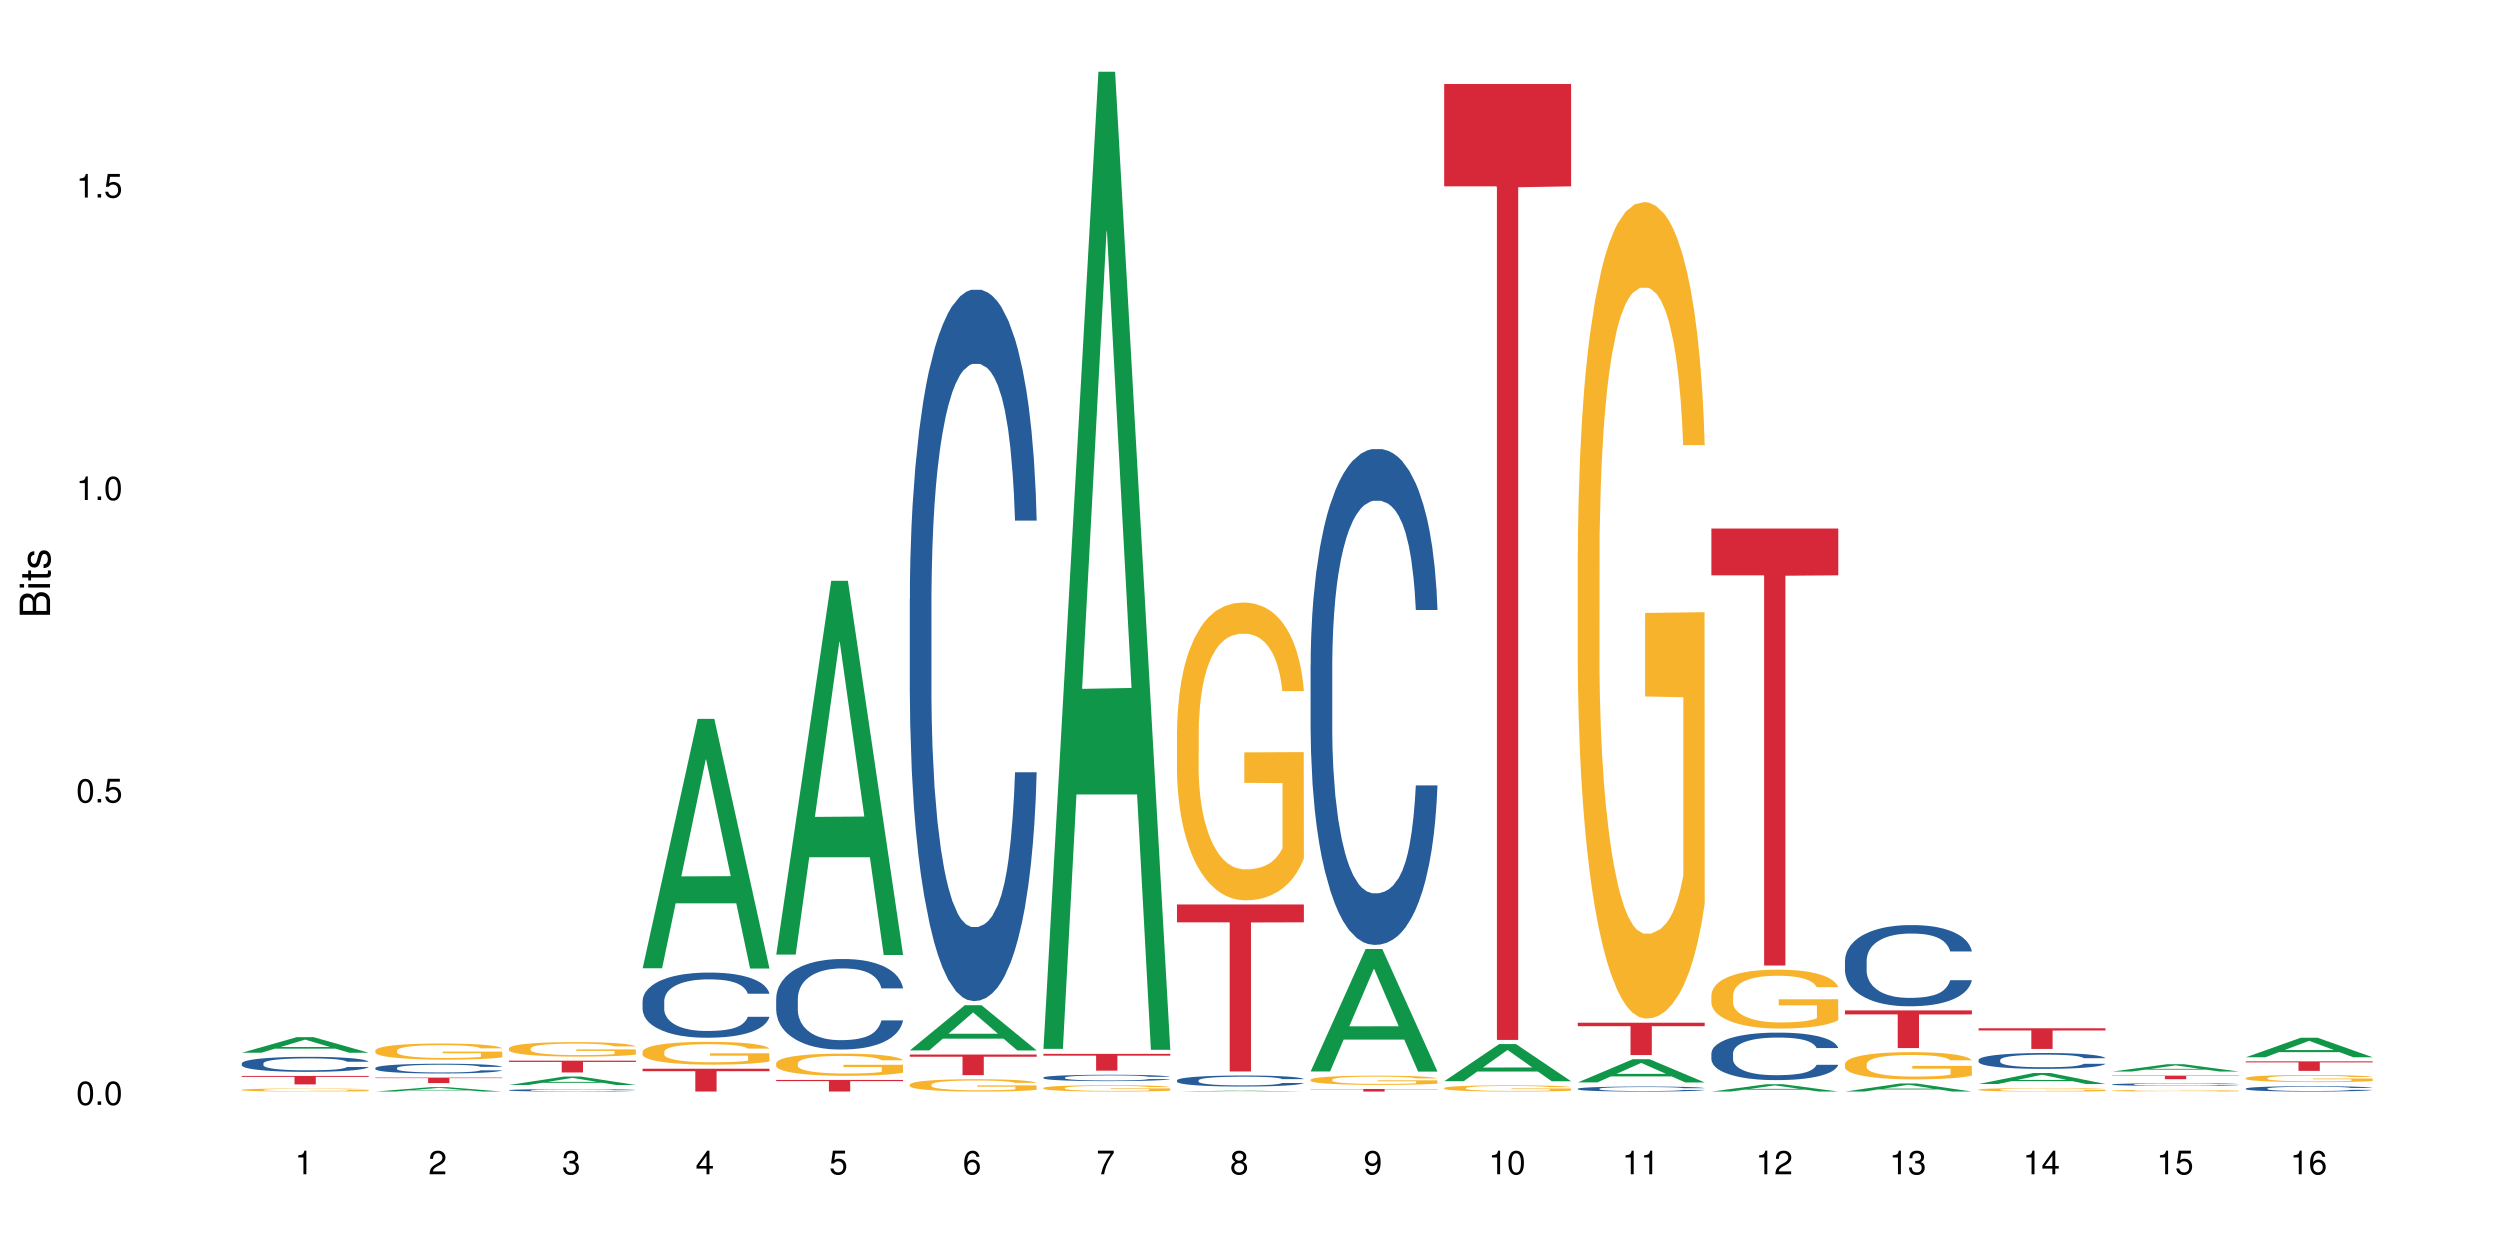 <?xml version="1.0" encoding="UTF-8"?>
<svg xmlns="http://www.w3.org/2000/svg" xmlns:xlink="http://www.w3.org/1999/xlink" width="720pt" height="360pt" viewBox="0 0 720 360" version="1.1">
<defs>
<g>
<symbol overflow="visible" id="glyph0-0">
<path style="stroke:none;" d=""/>
</symbol>
<symbol overflow="visible" id="glyph0-1">
<path style="stroke:none;" d="M 2.641 -6.797 C 2 -6.797 1.422 -6.531 1.078 -6.047 C 0.641 -5.453 0.406 -4.547 0.406 -3.297 C 0.406 -1 1.188 0.219 2.641 0.219 C 4.078 0.219 4.859 -1 4.859 -3.234 C 4.859 -4.562 4.656 -5.438 4.203 -6.047 C 3.844 -6.531 3.281 -6.797 2.641 -6.797 Z M 2.641 -6.047 C 3.547 -6.047 4 -5.125 4 -3.312 C 4 -1.375 3.562 -0.484 2.625 -0.484 C 1.734 -0.484 1.281 -1.422 1.281 -3.281 C 1.281 -5.141 1.734 -6.047 2.641 -6.047 Z M 2.641 -6.047 "/>
</symbol>
<symbol overflow="visible" id="glyph0-2">
<path style="stroke:none;" d="M 1.828 -1 L 0.828 -1 L 0.828 0 L 1.828 0 Z M 1.828 -1 "/>
</symbol>
<symbol overflow="visible" id="glyph0-3">
<path style="stroke:none;" d="M 4.562 -6.797 L 1.062 -6.797 L 0.547 -3.094 L 1.328 -3.094 C 1.719 -3.562 2.047 -3.734 2.578 -3.734 C 3.484 -3.734 4.062 -3.109 4.062 -2.094 C 4.062 -1.125 3.484 -0.531 2.578 -0.531 C 1.828 -0.531 1.375 -0.906 1.188 -1.672 L 0.328 -1.672 C 0.453 -1.109 0.547 -0.844 0.75 -0.594 C 1.125 -0.078 1.828 0.219 2.594 0.219 C 3.969 0.219 4.922 -0.781 4.922 -2.219 C 4.922 -3.562 4.031 -4.484 2.719 -4.484 C 2.25 -4.484 1.859 -4.359 1.469 -4.062 L 1.734 -5.969 L 4.562 -5.969 Z M 4.562 -6.797 "/>
</symbol>
<symbol overflow="visible" id="glyph0-4">
<path style="stroke:none;" d="M 2.484 -4.844 L 2.484 0 L 3.328 0 L 3.328 -6.797 L 2.766 -6.797 C 2.469 -5.75 2.281 -5.609 0.984 -5.453 L 0.984 -4.844 Z M 2.484 -4.844 "/>
</symbol>
<symbol overflow="visible" id="glyph0-5">
<path style="stroke:none;" d="M 4.859 -0.828 L 1.281 -0.828 C 1.359 -1.391 1.672 -1.75 2.5 -2.234 L 3.469 -2.75 C 4.406 -3.266 4.906 -3.969 4.906 -4.812 C 4.906 -5.375 4.672 -5.906 4.266 -6.266 C 3.859 -6.625 3.375 -6.797 2.719 -6.797 C 1.859 -6.797 1.219 -6.5 0.844 -5.922 C 0.609 -5.562 0.5 -5.125 0.484 -4.438 L 1.328 -4.438 C 1.359 -4.906 1.406 -5.188 1.531 -5.406 C 1.75 -5.812 2.188 -6.062 2.703 -6.062 C 3.469 -6.062 4.031 -5.516 4.031 -4.781 C 4.031 -4.25 3.719 -3.797 3.125 -3.438 L 2.234 -2.938 C 0.812 -2.141 0.406 -1.5 0.328 0 L 4.859 0 Z M 4.859 -0.828 "/>
</symbol>
<symbol overflow="visible" id="glyph0-6">
<path style="stroke:none;" d="M 2.125 -3.125 L 2.578 -3.125 C 3.516 -3.125 3.984 -2.703 3.984 -1.891 C 3.984 -1.031 3.469 -0.531 2.578 -0.531 C 1.656 -0.531 1.203 -0.984 1.156 -1.969 L 0.312 -1.969 C 0.344 -1.422 0.438 -1.078 0.609 -0.766 C 0.953 -0.109 1.625 0.219 2.547 0.219 C 3.953 0.219 4.859 -0.609 4.859 -1.906 C 4.859 -2.766 4.516 -3.25 3.703 -3.516 C 4.344 -3.766 4.656 -4.25 4.656 -4.938 C 4.656 -6.109 3.875 -6.797 2.578 -6.797 C 1.203 -6.797 0.484 -6.047 0.453 -4.609 L 1.297 -4.609 C 1.312 -5.016 1.344 -5.25 1.453 -5.453 C 1.641 -5.828 2.062 -6.062 2.594 -6.062 C 3.344 -6.062 3.797 -5.625 3.797 -4.906 C 3.797 -4.422 3.609 -4.141 3.25 -3.984 C 3.016 -3.891 2.719 -3.844 2.125 -3.844 Z M 2.125 -3.125 "/>
</symbol>
<symbol overflow="visible" id="glyph0-7">
<path style="stroke:none;" d="M 3.141 -1.625 L 3.141 0 L 3.984 0 L 3.984 -1.625 L 4.984 -1.625 L 4.984 -2.391 L 3.984 -2.391 L 3.984 -6.797 L 3.359 -6.797 L 0.266 -2.516 L 0.266 -1.625 Z M 3.141 -2.391 L 1 -2.391 L 3.141 -5.359 Z M 3.141 -2.391 "/>
</symbol>
<symbol overflow="visible" id="glyph0-8">
<path style="stroke:none;" d="M 4.781 -5.031 C 4.609 -6.141 3.891 -6.797 2.844 -6.797 C 2.094 -6.797 1.422 -6.438 1.031 -5.828 C 0.609 -5.172 0.406 -4.344 0.406 -3.094 C 0.406 -1.953 0.578 -1.234 0.984 -0.625 C 1.359 -0.078 1.953 0.219 2.703 0.219 C 3.984 0.219 4.922 -0.734 4.922 -2.078 C 4.922 -3.344 4.062 -4.234 2.844 -4.234 C 2.172 -4.234 1.641 -3.969 1.281 -3.469 C 1.281 -5.125 1.828 -6.047 2.797 -6.047 C 3.391 -6.047 3.797 -5.672 3.938 -5.031 Z M 2.734 -3.484 C 3.547 -3.484 4.062 -2.922 4.062 -2 C 4.062 -1.156 3.484 -0.531 2.703 -0.531 C 1.922 -0.531 1.328 -1.188 1.328 -2.047 C 1.328 -2.891 1.906 -3.484 2.734 -3.484 Z M 2.734 -3.484 "/>
</symbol>
<symbol overflow="visible" id="glyph0-9">
<path style="stroke:none;" d="M 4.984 -6.797 L 0.438 -6.797 L 0.438 -5.969 L 4.109 -5.969 C 2.5 -3.656 1.828 -2.234 1.328 0 L 2.219 0 C 2.594 -2.172 3.453 -4.047 4.984 -6.094 Z M 4.984 -6.797 "/>
</symbol>
<symbol overflow="visible" id="glyph0-10">
<path style="stroke:none;" d="M 3.75 -3.578 C 4.453 -4 4.688 -4.344 4.688 -4.984 C 4.688 -6.047 3.844 -6.797 2.641 -6.797 C 1.438 -6.797 0.594 -6.047 0.594 -4.984 C 0.594 -4.359 0.828 -4.016 1.516 -3.578 C 0.734 -3.203 0.359 -2.641 0.359 -1.891 C 0.359 -0.641 1.297 0.219 2.641 0.219 C 3.984 0.219 4.922 -0.641 4.922 -1.875 C 4.922 -2.641 4.531 -3.203 3.75 -3.578 Z M 2.641 -6.047 C 3.359 -6.047 3.812 -5.625 3.812 -4.969 C 3.812 -4.344 3.344 -3.922 2.641 -3.922 C 1.922 -3.922 1.453 -4.344 1.453 -4.984 C 1.453 -5.625 1.922 -6.047 2.641 -6.047 Z M 2.641 -3.203 C 3.484 -3.203 4.062 -2.672 4.062 -1.875 C 4.062 -1.062 3.484 -0.531 2.625 -0.531 C 1.797 -0.531 1.219 -1.078 1.219 -1.875 C 1.219 -2.672 1.797 -3.203 2.641 -3.203 Z M 2.641 -3.203 "/>
</symbol>
<symbol overflow="visible" id="glyph0-11">
<path style="stroke:none;" d="M 0.516 -1.547 C 0.672 -0.438 1.406 0.219 2.438 0.219 C 3.188 0.219 3.859 -0.141 4.266 -0.75 C 4.688 -1.406 4.891 -2.25 4.891 -3.484 C 4.891 -4.625 4.703 -5.359 4.312 -5.953 C 3.938 -6.5 3.344 -6.797 2.594 -6.797 C 1.297 -6.797 0.359 -5.844 0.359 -4.516 C 0.359 -3.25 1.234 -2.344 2.453 -2.344 C 3.094 -2.344 3.562 -2.578 4.016 -3.109 C 4 -1.453 3.469 -0.531 2.5 -0.531 C 1.906 -0.531 1.484 -0.906 1.359 -1.547 Z M 2.578 -6.062 C 3.375 -6.062 3.969 -5.406 3.969 -4.531 C 3.969 -3.688 3.375 -3.094 2.547 -3.094 C 1.734 -3.094 1.234 -3.672 1.234 -4.578 C 1.234 -5.438 1.797 -6.062 2.578 -6.062 Z M 2.578 -6.062 "/>
</symbol>
<symbol overflow="visible" id="glyph1-0">
<path style="stroke:none;" d=""/>
</symbol>
<symbol overflow="visible" id="glyph1-1">
<path style="stroke:none;" d="M 0 -0.953 L 0 -4.891 C 0 -5.719 -0.234 -6.344 -0.734 -6.797 C -1.188 -7.234 -1.812 -7.469 -2.5 -7.469 C -3.547 -7.469 -4.188 -7 -4.625 -5.875 C -4.984 -6.672 -5.641 -7.094 -6.531 -7.094 C -7.156 -7.094 -7.734 -6.859 -8.141 -6.391 C -8.562 -5.938 -8.75 -5.344 -8.75 -4.5 L -8.75 -0.953 Z M -4.984 -2.062 L -7.766 -2.062 L -7.766 -4.219 C -7.766 -4.844 -7.688 -5.203 -7.453 -5.5 C -7.219 -5.812 -6.859 -5.969 -6.375 -5.969 C -5.906 -5.969 -5.531 -5.812 -5.297 -5.5 C -5.062 -5.203 -4.984 -4.844 -4.984 -4.219 Z M -0.984 -2.062 L -4 -2.062 L -4 -4.781 C -4 -5.328 -3.859 -5.688 -3.578 -5.953 C -3.297 -6.219 -2.922 -6.359 -2.484 -6.359 C -2.062 -6.359 -1.688 -6.219 -1.406 -5.953 C -1.109 -5.688 -0.984 -5.328 -0.984 -4.781 Z M -0.984 -2.062 "/>
</symbol>
<symbol overflow="visible" id="glyph1-2">
<path style="stroke:none;" d="M -6.281 -1.797 L -6.281 -0.797 L 0 -0.797 L 0 -1.797 Z M -8.75 -1.797 L -8.75 -0.797 L -7.484 -0.797 L -7.484 -1.797 Z M -8.75 -1.797 "/>
</symbol>
<symbol overflow="visible" id="glyph1-3">
<path style="stroke:none;" d="M -6.281 -3.047 L -6.281 -2.016 L -8.016 -2.016 L -8.016 -1.016 L -6.281 -1.016 L -6.281 -0.172 L -5.469 -0.172 L -5.469 -1.016 L -0.719 -1.016 C -0.078 -1.016 0.281 -1.453 0.281 -2.234 C 0.281 -2.469 0.25 -2.719 0.188 -3.047 L -0.641 -3.047 C -0.609 -2.922 -0.594 -2.766 -0.594 -2.562 C -0.594 -2.141 -0.719 -2.016 -1.156 -2.016 L -5.469 -2.016 L -5.469 -3.047 Z M -6.281 -3.047 "/>
</symbol>
<symbol overflow="visible" id="glyph1-4">
<path style="stroke:none;" d="M -4.531 -5.25 C -5.766 -5.25 -6.469 -4.422 -6.469 -2.969 C -6.469 -1.516 -5.719 -0.562 -4.547 -0.562 C -3.562 -0.562 -3.094 -1.062 -2.734 -2.562 L -2.516 -3.484 C -2.344 -4.188 -2.094 -4.469 -1.625 -4.469 C -1.047 -4.469 -0.641 -3.875 -0.641 -3 C -0.641 -2.453 -0.797 -2 -1.062 -1.75 C -1.25 -1.594 -1.422 -1.531 -1.875 -1.469 L -1.875 -0.406 C -0.422 -0.453 0.281 -1.266 0.281 -2.922 C 0.281 -4.5 -0.5 -5.516 -1.719 -5.516 C -2.656 -5.516 -3.172 -4.984 -3.469 -3.734 L -3.703 -2.766 C -3.891 -1.953 -4.156 -1.609 -4.594 -1.609 C -5.172 -1.609 -5.547 -2.125 -5.547 -2.938 C -5.547 -3.75 -5.203 -4.172 -4.531 -4.203 Z M -4.531 -5.25 "/>
</symbol>
</g>
</defs>
<g id="surface69793">
<rect x="0" y="0" width="720" height="360" style="fill:rgb(100%,100%,100%);fill-opacity:1;stroke:none;"/>
<path style=" stroke:none;fill-rule:nonzero;fill:rgb(6.275%,58.824%,28.235%);fill-opacity:1;" d="M 69.629 303.188 L 69.668 303.184 L 85.484 298.695 L 90.289 298.695 L 106.184 303.191 L 100.598 303.191 L 96.613 302.02 L 79.156 302.02 L 75.254 303.188 L 69.629 303.188 L 80.836 301.531 L 95.012 301.527 L 87.945 299.43 L 87.867 299.426 L 87.789 299.438 L 80.797 301.527 L 80.836 301.531 Z M 69.629 303.188 "/>
<path style=" stroke:none;fill-rule:nonzero;fill:rgb(14.51%,36.078%,60%);fill-opacity:1;" d="M 69.629 306.254 L 69.676 306.25 L 69.676 306.152 L 69.809 306.004 L 70.121 305.812 L 70.434 305.684 L 71.234 305.449 L 72.348 305.227 L 73.508 305.051 L 74.355 304.949 L 75.113 304.867 L 76.852 304.723 L 77.965 304.648 L 79.168 304.582 L 80.641 304.512 L 81.711 304.473 L 84.117 304.41 L 85.898 304.383 L 87.281 304.371 L 90.27 304.371 L 92.051 304.387 L 93.344 304.406 L 94.77 304.438 L 95.973 304.473 L 98.07 304.562 L 99.941 304.672 L 100.789 304.734 L 102.125 304.855 L 103.152 304.977 L 103.863 305.078 L 104.668 305.227 L 105.379 305.402 L 105.914 305.605 L 106.184 305.773 L 99.941 305.773 L 99.629 305.617 L 99.273 305.492 L 98.605 305.332 L 97.938 305.219 L 97 305.102 L 96.152 305.027 L 94.992 304.953 L 93.969 304.906 L 92.898 304.867 L 91.875 304.844 L 89.91 304.82 L 87.637 304.82 L 86.793 304.828 L 85.055 304.859 L 84.117 304.891 L 82.781 304.945 L 81.844 304.996 L 80.73 305.074 L 79.973 305.141 L 79.035 305.246 L 78.367 305.336 L 77.609 305.465 L 77.164 305.566 L 76.762 305.676 L 76.406 305.805 L 76.137 305.945 L 75.961 306.09 L 75.871 306.234 L 75.871 306.844 L 75.961 306.988 L 76.184 307.152 L 76.762 307.395 L 77.609 307.605 L 78.59 307.77 L 79.527 307.891 L 80.059 307.945 L 80.773 308.008 L 81.887 308.086 L 83.492 308.164 L 84.43 308.195 L 85.855 308.23 L 87.328 308.246 L 89.289 308.246 L 91.027 308.23 L 92.184 308.207 L 93.391 308.176 L 95.039 308.109 L 96.062 308.047 L 96.953 307.973 L 97.625 307.898 L 98.07 307.832 L 98.738 307.711 L 99.273 307.578 L 99.676 307.438 L 99.941 307.305 L 106.184 307.305 L 105.914 307.461 L 105.516 307.617 L 105.113 307.73 L 104.488 307.867 L 103.773 307.992 L 102.75 308.129 L 101.902 308.223 L 100.789 308.32 L 99.762 308.395 L 98.648 308.461 L 97 308.539 L 95.93 308.582 L 94.77 308.617 L 93.391 308.648 L 91.648 308.676 L 89.777 308.691 L 88.039 308.695 L 86.168 308.688 L 84.785 308.672 L 82.957 308.637 L 80.684 308.566 L 79.035 308.488 L 77.742 308.414 L 76.629 308.336 L 75.379 308.23 L 73.773 308.055 L 72.793 307.922 L 72.125 307.809 L 71.367 307.656 L 70.832 307.516 L 70.207 307.297 L 69.762 307.016 L 69.629 306.797 Z M 69.629 306.254 "/>
<path style=" stroke:none;fill-rule:nonzero;fill:rgb(96.863%,70.196%,16.863%);fill-opacity:1;" d="M 69.629 313.863 L 69.676 313.863 L 69.676 313.848 L 69.852 313.812 L 70.297 313.762 L 70.879 313.719 L 71.5 313.688 L 71.902 313.672 L 72.57 313.648 L 73.152 313.629 L 74.621 313.594 L 76.496 313.559 L 77.52 313.543 L 78.68 313.531 L 80.328 313.516 L 81.086 313.512 L 83.402 313.496 L 86.035 313.488 L 90.27 313.488 L 92.098 313.492 L 94.594 313.5 L 96.02 313.508 L 97.133 313.516 L 98.293 313.527 L 99.719 313.543 L 101.055 313.562 L 102.125 313.582 L 103.195 313.605 L 104.086 313.633 L 104.844 313.66 L 105.516 313.691 L 105.914 313.723 L 106.184 313.75 L 99.984 313.75 L 99.629 313.723 L 99.227 313.699 L 98.559 313.672 L 97.891 313.652 L 97.223 313.637 L 95.973 313.617 L 94.906 313.605 L 93.566 313.594 L 92.273 313.586 L 90.805 313.582 L 89.91 313.578 L 87.551 313.578 L 85.41 313.586 L 84.16 313.59 L 83.27 313.598 L 82.023 313.609 L 81.266 313.621 L 80.816 313.625 L 79.48 313.652 L 78.59 313.672 L 78.098 313.688 L 77.477 313.715 L 77.027 313.734 L 76.539 313.766 L 76.27 313.793 L 75.914 313.848 L 75.871 313.992 L 76.004 314.023 L 76.27 314.055 L 76.629 314.086 L 77.164 314.117 L 77.699 314.141 L 78.633 314.172 L 79.438 314.191 L 80.059 314.207 L 81.266 314.227 L 81.754 314.234 L 82.914 314.25 L 84.117 314.262 L 85.59 314.27 L 86.703 314.273 L 88.484 314.277 L 90.758 314.277 L 93.434 314.273 L 95.129 314.266 L 96.285 314.262 L 97.043 314.254 L 97.98 314.246 L 98.648 314.238 L 99.273 314.23 L 100.031 314.215 L 100.031 314.023 L 89.02 314.023 L 89.02 313.93 L 106.137 313.93 L 106.184 314.246 L 105.246 314.27 L 104.086 314.289 L 102.973 314.305 L 101.812 314.32 L 100.164 314.336 L 98.828 314.344 L 96.777 314.355 L 94.906 314.363 L 92.941 314.367 L 91.203 314.371 L 89.152 314.371 L 87.328 314.367 L 85.363 314.363 L 83.805 314.359 L 82.379 314.352 L 80.953 314.34 L 79.168 314.32 L 78.012 314.309 L 76.805 314.293 L 75.602 314.27 L 74.531 314.25 L 73.82 314.234 L 73.105 314.215 L 72.348 314.188 L 71.637 314.16 L 71.102 314.137 L 70.609 314.109 L 70.254 314.082 L 69.898 314.047 L 69.719 314.016 L 69.629 313.992 Z M 69.629 313.863 "/>
<path style=" stroke:none;fill-rule:nonzero;fill:rgb(83.922%,15.686%,22.353%);fill-opacity:1;" d="M 69.629 309.875 L 106.184 309.875 L 106.184 310.137 L 90.949 310.137 L 90.949 312.309 L 84.82 312.309 L 84.82 310.141 L 84.73 310.137 L 69.629 310.137 Z M 69.629 309.875 "/>
<path style=" stroke:none;fill-rule:nonzero;fill:rgb(6.275%,58.824%,28.235%);fill-opacity:1;" d="M 108.105 314.371 L 108.145 314.367 L 123.961 313.098 L 128.766 313.098 L 144.66 314.371 L 139.074 314.371 L 135.09 314.039 L 117.637 314.039 L 113.73 314.371 L 108.105 314.371 L 119.312 313.902 L 133.492 313.898 L 126.422 313.305 L 126.344 313.305 L 126.266 313.309 L 119.273 313.898 L 119.312 313.902 Z M 108.105 314.371 "/>
<path style=" stroke:none;fill-rule:nonzero;fill:rgb(14.51%,36.078%,60%);fill-opacity:1;" d="M 108.105 307.574 L 108.152 307.57 L 108.152 307.512 L 108.285 307.414 L 108.598 307.289 L 108.91 307.207 L 109.711 307.055 L 110.824 306.906 L 111.984 306.797 L 112.832 306.727 L 113.59 306.676 L 115.328 306.582 L 116.441 306.535 L 117.645 306.488 L 119.117 306.445 L 120.188 306.422 L 122.594 306.379 L 124.375 306.363 L 125.758 306.355 L 128.746 306.355 L 130.527 306.363 L 131.82 306.379 L 133.246 306.398 L 134.453 306.422 L 136.547 306.477 L 138.418 306.551 L 139.266 306.59 L 140.602 306.668 L 141.629 306.746 L 142.34 306.812 L 143.145 306.906 L 143.855 307.023 L 144.391 307.152 L 144.66 307.266 L 138.418 307.266 L 138.105 307.16 L 137.75 307.082 L 137.082 306.977 L 136.414 306.902 L 135.477 306.828 L 134.629 306.781 L 133.469 306.73 L 132.445 306.699 L 131.375 306.676 L 130.352 306.66 L 128.391 306.645 L 126.117 306.645 L 125.27 306.652 L 123.531 306.672 L 122.594 306.691 L 121.258 306.727 L 120.32 306.758 L 119.207 306.809 L 118.449 306.855 L 117.512 306.922 L 116.844 306.98 L 116.086 307.062 L 115.641 307.129 L 115.238 307.199 L 114.883 307.285 L 114.613 307.375 L 114.438 307.469 L 114.348 307.562 L 114.348 307.961 L 114.438 308.051 L 114.66 308.16 L 115.238 308.316 L 116.086 308.453 L 117.066 308.559 L 118.004 308.637 L 118.539 308.672 L 119.25 308.715 L 120.363 308.766 L 121.969 308.816 L 122.906 308.836 L 124.332 308.855 L 125.805 308.867 L 127.766 308.867 L 129.504 308.855 L 130.664 308.844 L 131.867 308.824 L 133.516 308.781 L 134.539 308.738 L 135.434 308.691 L 136.102 308.641 L 136.547 308.602 L 137.215 308.52 L 137.75 308.434 L 138.152 308.344 L 138.418 308.258 L 144.66 308.258 L 144.391 308.359 L 143.992 308.461 L 143.59 308.535 L 142.965 308.625 L 142.254 308.703 L 141.227 308.793 L 140.379 308.852 L 139.266 308.914 L 138.242 308.965 L 137.125 309.008 L 135.477 309.059 L 134.406 309.086 L 133.246 309.109 L 131.867 309.129 L 130.129 309.148 L 128.254 309.156 L 126.516 309.16 L 124.645 309.156 L 123.262 309.145 L 121.434 309.121 L 119.16 309.074 L 117.512 309.027 L 116.219 308.977 L 115.105 308.926 L 113.855 308.855 L 112.254 308.742 L 111.27 308.656 L 110.602 308.586 L 109.844 308.484 L 109.309 308.395 L 108.688 308.25 L 108.238 308.07 L 108.105 307.93 Z M 108.105 307.574 "/>
<path style=" stroke:none;fill-rule:nonzero;fill:rgb(96.863%,70.196%,16.863%);fill-opacity:1;" d="M 108.105 302.52 L 108.152 302.516 L 108.152 302.43 L 108.328 302.238 L 108.773 301.977 L 109.355 301.762 L 109.98 301.59 L 110.379 301.5 L 111.047 301.375 L 111.629 301.281 L 113.098 301.09 L 114.973 300.91 L 115.996 300.836 L 117.156 300.762 L 118.805 300.684 L 119.562 300.652 L 121.879 300.586 L 124.512 300.543 L 127.406 300.531 L 128.746 300.535 L 130.574 300.551 L 133.07 300.598 L 134.496 300.641 L 135.609 300.684 L 136.77 300.738 L 138.195 300.824 L 139.531 300.926 L 140.602 301.027 L 141.672 301.152 L 142.562 301.289 L 143.32 301.438 L 143.992 301.617 L 144.391 301.766 L 144.66 301.914 L 138.465 301.914 L 138.105 301.766 L 137.707 301.648 L 137.035 301.508 L 136.367 301.406 L 135.699 301.328 L 134.453 301.219 L 133.383 301.148 L 132.043 301.09 L 130.75 301.051 L 129.281 301.027 L 128.391 301.02 L 126.027 301.02 L 123.887 301.047 L 122.637 301.082 L 121.746 301.113 L 120.5 301.18 L 119.742 301.23 L 119.297 301.262 L 117.957 301.395 L 117.066 301.516 L 116.574 301.594 L 115.953 301.723 L 115.508 301.836 L 115.016 302.008 L 114.75 302.133 L 114.391 302.422 L 114.348 303.184 L 114.48 303.348 L 114.75 303.52 L 115.105 303.672 L 115.641 303.836 L 116.176 303.957 L 117.109 304.121 L 117.914 304.234 L 118.539 304.305 L 119.742 304.418 L 120.23 304.457 L 121.391 304.535 L 122.594 304.594 L 124.066 304.645 L 125.18 304.668 L 126.961 304.691 L 129.234 304.691 L 131.91 304.664 L 133.605 304.633 L 134.762 304.598 L 135.52 304.566 L 136.457 304.52 L 137.125 304.48 L 137.75 304.434 L 138.508 304.359 L 138.508 303.348 L 127.496 303.344 L 127.496 302.867 L 144.613 302.863 L 144.66 304.52 L 143.723 304.637 L 142.562 304.746 L 141.449 304.832 L 140.289 304.902 L 138.641 304.984 L 137.305 305.035 L 135.254 305.094 L 133.383 305.133 L 131.422 305.156 L 129.68 305.172 L 127.633 305.176 L 125.805 305.168 L 123.844 305.141 L 122.281 305.105 L 120.855 305.062 L 119.43 305.008 L 117.645 304.922 L 116.488 304.848 L 115.285 304.758 L 114.078 304.652 L 113.012 304.539 L 112.297 304.449 L 111.582 304.348 L 110.824 304.219 L 110.113 304.074 L 109.578 303.945 L 109.086 303.797 L 108.73 303.656 L 108.375 303.465 L 108.195 303.312 L 108.105 303.18 Z M 108.105 302.52 "/>
<path style=" stroke:none;fill-rule:nonzero;fill:rgb(83.922%,15.686%,22.353%);fill-opacity:1;" d="M 108.105 310.34 L 144.66 310.34 L 144.66 310.508 L 129.426 310.508 L 129.426 311.918 L 123.297 311.918 L 123.297 310.512 L 123.207 310.508 L 108.105 310.508 Z M 108.105 310.34 "/>
<path style=" stroke:none;fill-rule:nonzero;fill:rgb(6.275%,58.824%,28.235%);fill-opacity:1;" d="M 146.582 312.48 L 146.621 312.477 L 162.438 310.043 L 167.242 310.043 L 183.137 312.48 L 177.551 312.48 L 173.57 311.844 L 156.113 311.844 L 152.207 312.48 L 146.582 312.48 L 157.793 311.582 L 171.969 311.578 L 164.898 310.441 L 164.82 310.438 L 164.742 310.445 L 157.754 311.578 L 157.793 311.582 Z M 146.582 312.48 "/>
<path style=" stroke:none;fill-rule:nonzero;fill:rgb(14.51%,36.078%,60%);fill-opacity:1;" d="M 146.582 313.969 L 146.629 313.969 L 146.629 313.953 L 146.762 313.93 L 147.074 313.898 L 147.387 313.879 L 148.188 313.84 L 149.301 313.801 L 150.461 313.773 L 151.309 313.758 L 152.066 313.742 L 153.805 313.719 L 154.918 313.707 L 156.121 313.695 L 157.594 313.684 L 158.664 313.68 L 161.07 313.668 L 162.855 313.664 L 164.234 313.66 L 167.223 313.66 L 169.004 313.664 L 170.297 313.668 L 171.727 313.672 L 172.93 313.68 L 175.023 313.691 L 176.895 313.711 L 177.742 313.723 L 179.078 313.742 L 180.105 313.762 L 180.82 313.777 L 181.621 313.801 L 182.336 313.832 L 182.867 313.863 L 183.137 313.891 L 176.895 313.891 L 176.582 313.867 L 176.227 313.848 L 175.559 313.82 L 174.891 313.801 L 173.953 313.781 L 173.105 313.77 L 171.949 313.758 L 170.922 313.75 L 169.852 313.742 L 168.828 313.738 L 166.867 313.734 L 164.594 313.734 L 163.746 313.738 L 162.008 313.742 L 161.07 313.746 L 159.734 313.758 L 158.797 313.766 L 157.684 313.777 L 156.926 313.789 L 155.988 313.805 L 155.32 313.82 L 154.562 313.84 L 154.117 313.859 L 153.715 313.875 L 153.359 313.898 L 153.09 313.918 L 152.914 313.945 L 152.824 313.969 L 152.824 314.066 L 152.914 314.09 L 153.137 314.117 L 153.715 314.156 L 154.562 314.191 L 155.543 314.219 L 156.48 314.238 L 157.016 314.246 L 157.727 314.258 L 158.844 314.27 L 160.445 314.285 L 161.383 314.289 L 162.809 314.293 L 164.281 314.297 L 166.242 314.297 L 167.98 314.293 L 169.141 314.289 L 170.344 314.285 L 171.992 314.273 L 173.016 314.266 L 173.91 314.254 L 174.578 314.238 L 175.023 314.23 L 175.691 314.211 L 176.227 314.188 L 176.629 314.164 L 176.895 314.145 L 183.137 314.145 L 182.867 314.168 L 182.469 314.195 L 182.066 314.211 L 181.441 314.234 L 180.73 314.254 L 179.703 314.277 L 178.855 314.293 L 177.742 314.309 L 176.719 314.32 L 175.602 314.332 L 173.953 314.344 L 172.883 314.352 L 171.727 314.359 L 170.344 314.363 L 168.605 314.367 L 166.73 314.371 L 163.121 314.371 L 161.738 314.367 L 159.91 314.359 L 157.637 314.348 L 155.988 314.336 L 154.695 314.324 L 153.582 314.312 L 152.332 314.293 L 150.73 314.266 L 149.75 314.242 L 149.078 314.227 L 148.32 314.199 L 147.785 314.176 L 147.164 314.141 L 146.719 314.094 L 146.582 314.059 Z M 146.582 313.969 "/>
<path style=" stroke:none;fill-rule:nonzero;fill:rgb(96.863%,70.196%,16.863%);fill-opacity:1;" d="M 146.582 301.914 L 146.629 301.91 L 146.629 301.836 L 146.805 301.664 L 147.25 301.43 L 147.832 301.234 L 148.457 301.082 L 148.855 301 L 149.523 300.887 L 150.105 300.805 L 151.574 300.633 L 153.449 300.473 L 154.473 300.402 L 155.633 300.34 L 157.281 300.266 L 158.039 300.238 L 160.359 300.18 L 162.988 300.141 L 165.887 300.129 L 167.223 300.133 L 169.051 300.148 L 171.547 300.191 L 172.973 300.227 L 174.086 300.266 L 175.246 300.316 L 176.672 300.391 L 178.012 300.484 L 179.078 300.574 L 180.148 300.688 L 181.043 300.812 L 181.801 300.945 L 182.469 301.105 L 182.867 301.238 L 183.137 301.371 L 176.941 301.371 L 176.582 301.238 L 176.184 301.137 L 175.516 301.008 L 174.844 300.918 L 174.176 300.844 L 172.93 300.746 L 171.859 300.684 L 170.52 300.633 L 169.227 300.598 L 167.758 300.574 L 166.867 300.566 L 164.504 300.566 L 162.363 300.594 L 161.117 300.625 L 160.223 300.656 L 158.977 300.711 L 158.219 300.758 L 157.773 300.789 L 156.434 300.906 L 155.543 301.012 L 155.055 301.086 L 154.43 301.199 L 153.984 301.301 L 153.492 301.453 L 153.227 301.57 L 152.867 301.828 L 152.824 302.512 L 152.957 302.66 L 153.227 302.812 L 153.582 302.953 L 154.117 303.098 L 154.652 303.207 L 155.586 303.355 L 156.391 303.453 L 157.016 303.52 L 158.219 303.621 L 158.707 303.656 L 159.867 303.727 L 161.07 303.777 L 162.543 303.824 L 163.656 303.848 L 165.438 303.867 L 167.711 303.867 L 170.387 303.844 L 172.082 303.812 L 173.242 303.781 L 174 303.754 L 174.934 303.715 L 175.602 303.676 L 176.227 303.633 L 176.984 303.57 L 176.984 302.66 L 165.973 302.656 L 165.973 302.227 L 183.094 302.223 L 183.137 303.715 L 182.199 303.816 L 181.043 303.914 L 179.926 303.992 L 178.77 304.055 L 177.117 304.129 L 175.781 304.176 L 173.73 304.227 L 171.859 304.262 L 169.898 304.285 L 168.16 304.297 L 166.109 304.301 L 164.281 304.293 L 162.32 304.27 L 160.758 304.238 L 159.332 304.199 L 157.906 304.152 L 156.121 304.07 L 154.965 304.008 L 153.762 303.926 L 152.555 303.832 L 151.488 303.73 L 150.773 303.648 L 150.059 303.559 L 149.301 303.441 L 148.59 303.312 L 148.055 303.195 L 147.562 303.062 L 147.207 302.938 L 146.852 302.766 L 146.672 302.629 L 146.582 302.508 Z M 146.582 301.914 "/>
<path style=" stroke:none;fill-rule:nonzero;fill:rgb(83.922%,15.686%,22.353%);fill-opacity:1;" d="M 146.582 305.48 L 183.137 305.48 L 183.137 305.84 L 167.902 305.844 L 167.902 308.863 L 161.773 308.863 L 161.773 305.848 L 161.684 305.84 L 146.582 305.84 Z M 146.582 305.48 "/>
<path style=" stroke:none;fill-rule:nonzero;fill:rgb(6.275%,58.824%,28.235%);fill-opacity:1;" d="M 185.059 278.867 L 185.098 278.801 L 200.914 207.027 L 205.719 207.027 L 221.613 278.934 L 216.027 278.934 L 212.047 260.164 L 194.59 260.164 L 190.684 278.867 L 185.059 278.867 L 196.27 252.398 L 210.445 252.332 L 203.375 218.773 L 203.297 218.707 L 203.219 218.91 L 196.23 252.332 L 196.27 252.398 Z M 185.059 278.867 "/>
<path style=" stroke:none;fill-rule:nonzero;fill:rgb(14.51%,36.078%,60%);fill-opacity:1;" d="M 185.059 288.273 L 185.105 288.258 L 185.105 287.844 L 185.238 287.195 L 185.551 286.371 L 185.863 285.805 L 186.664 284.793 L 187.781 283.816 L 188.938 283.062 L 189.785 282.617 L 190.543 282.273 L 192.281 281.641 L 193.395 281.312 L 194.602 281.023 L 196.07 280.73 L 197.141 280.559 L 199.547 280.285 L 201.332 280.164 L 202.711 280.113 L 205.699 280.113 L 207.484 280.184 L 208.773 280.27 L 210.203 280.406 L 211.406 280.559 L 213.5 280.938 L 215.371 281.418 L 216.219 281.691 L 217.559 282.223 L 218.582 282.738 L 219.297 283.184 L 220.098 283.816 L 220.812 284.59 L 221.348 285.461 L 221.613 286.199 L 215.371 286.199 L 215.062 285.516 L 214.703 284.98 L 214.035 284.281 L 213.367 283.781 L 212.43 283.285 L 211.582 282.961 L 210.426 282.633 L 209.398 282.43 L 208.328 282.273 L 207.305 282.172 L 205.344 282.066 L 203.07 282.066 L 202.223 282.102 L 200.484 282.238 L 199.547 282.359 L 198.211 282.602 L 197.273 282.824 L 196.16 283.164 L 195.402 283.457 L 194.465 283.902 L 193.797 284.297 L 193.039 284.863 L 192.594 285.289 L 192.191 285.77 L 191.836 286.336 L 191.57 286.938 L 191.391 287.57 L 191.301 288.188 L 191.301 290.844 L 191.391 291.461 L 191.613 292.184 L 192.191 293.227 L 193.039 294.137 L 194.02 294.855 L 194.957 295.371 L 195.492 295.609 L 196.203 295.883 L 197.32 296.227 L 198.922 296.57 L 199.859 296.707 L 201.285 296.844 L 202.758 296.914 L 204.719 296.914 L 206.457 296.844 L 207.617 296.758 L 208.82 296.621 L 210.469 296.332 L 211.496 296.055 L 212.387 295.73 L 213.055 295.406 L 213.5 295.129 L 214.168 294.598 L 214.703 294.016 L 215.105 293.418 L 215.371 292.832 L 221.613 292.832 L 221.348 293.52 L 220.945 294.188 L 220.543 294.684 L 219.918 295.285 L 219.207 295.816 L 218.18 296.418 L 217.336 296.809 L 216.219 297.238 L 215.195 297.566 L 214.078 297.855 L 212.43 298.199 L 211.359 298.371 L 210.203 298.523 L 208.82 298.66 L 207.082 298.781 L 205.211 298.852 L 203.469 298.867 L 201.598 298.832 L 200.215 298.766 L 198.391 298.609 L 196.117 298.301 L 194.465 297.977 L 193.172 297.648 L 192.059 297.309 L 190.812 296.844 L 189.207 296.09 L 188.227 295.508 L 187.555 295.027 L 186.797 294.359 L 186.266 293.758 L 185.641 292.801 L 185.195 291.582 L 185.059 290.641 Z M 185.059 288.273 "/>
<path style=" stroke:none;fill-rule:nonzero;fill:rgb(96.863%,70.196%,16.863%);fill-opacity:1;" d="M 185.059 302.863 L 185.105 302.855 L 185.105 302.734 L 185.281 302.465 L 185.73 302.094 L 186.309 301.789 L 186.934 301.547 L 187.332 301.422 L 188.004 301.242 L 188.582 301.109 L 190.055 300.84 L 191.926 300.586 L 192.949 300.48 L 194.109 300.379 L 195.758 300.262 L 196.516 300.223 L 198.836 300.125 L 201.465 300.066 L 204.363 300.047 L 205.699 300.055 L 207.527 300.078 L 210.023 300.145 L 211.449 300.203 L 212.562 300.262 L 213.723 300.34 L 215.148 300.461 L 216.488 300.605 L 217.559 300.75 L 218.625 300.93 L 219.52 301.121 L 220.277 301.332 L 220.945 301.582 L 221.348 301.793 L 221.613 302.004 L 215.418 302.004 L 215.062 301.793 L 214.66 301.633 L 213.992 301.434 L 213.32 301.289 L 212.652 301.176 L 211.406 301.02 L 210.336 300.922 L 209 300.84 L 207.707 300.785 L 206.234 300.75 L 205.344 300.738 L 202.98 300.738 L 200.84 300.777 L 199.594 300.828 L 198.699 300.875 L 197.453 300.965 L 196.695 301.039 L 196.25 301.086 L 194.91 301.27 L 194.02 301.438 L 193.531 301.555 L 192.906 301.734 L 192.461 301.895 L 191.969 302.137 L 191.703 302.316 L 191.344 302.723 L 191.301 303.805 L 191.434 304.031 L 191.703 304.277 L 192.059 304.496 L 192.594 304.723 L 193.129 304.895 L 194.066 305.129 L 194.867 305.285 L 195.492 305.387 L 196.695 305.551 L 197.184 305.605 L 198.344 305.711 L 199.547 305.797 L 201.02 305.867 L 202.133 305.906 L 203.918 305.934 L 206.191 305.934 L 208.863 305.898 L 210.559 305.852 L 211.719 305.805 L 212.477 305.762 L 213.41 305.695 L 214.078 305.633 L 214.703 305.57 L 215.461 305.465 L 215.461 304.031 L 204.453 304.027 L 204.453 303.355 L 221.57 303.348 L 221.613 305.695 L 220.676 305.855 L 219.52 306.012 L 218.402 306.133 L 217.246 306.234 L 215.594 306.348 L 214.258 306.422 L 212.207 306.504 L 210.336 306.559 L 208.375 306.594 L 206.637 306.613 L 204.586 306.617 L 202.758 306.605 L 200.797 306.57 L 199.234 306.523 L 197.809 306.465 L 196.383 306.387 L 194.602 306.258 L 193.441 306.156 L 192.238 306.031 L 191.035 305.879 L 189.965 305.719 L 189.25 305.594 L 188.539 305.449 L 187.781 305.27 L 187.066 305.066 L 186.531 304.879 L 186.039 304.668 L 185.684 304.469 L 185.328 304.199 L 185.148 303.984 L 185.059 303.797 Z M 185.059 302.863 "/>
<path style=" stroke:none;fill-rule:nonzero;fill:rgb(83.922%,15.686%,22.353%);fill-opacity:1;" d="M 185.059 307.797 L 221.613 307.797 L 221.613 308.504 L 206.379 308.508 L 206.379 314.371 L 200.25 314.371 L 200.25 308.516 L 200.16 308.504 L 185.059 308.504 Z M 185.059 307.797 "/>
<path style=" stroke:none;fill-rule:nonzero;fill:rgb(6.275%,58.824%,28.235%);fill-opacity:1;" d="M 223.539 274.93 L 223.578 274.828 L 239.391 167.27 L 244.195 167.27 L 260.09 275.031 L 254.504 275.031 L 250.523 246.902 L 233.066 246.902 L 229.16 274.93 L 223.539 274.93 L 234.746 235.266 L 248.922 235.164 L 241.852 184.875 L 241.773 184.773 L 241.695 185.078 L 234.707 235.164 L 234.746 235.266 Z M 223.539 274.93 "/>
<path style=" stroke:none;fill-rule:nonzero;fill:rgb(14.51%,36.078%,60%);fill-opacity:1;" d="M 223.539 287.547 L 223.582 287.523 L 223.582 286.953 L 223.715 286.047 L 224.027 284.902 L 224.34 284.117 L 225.141 282.711 L 226.258 281.355 L 227.414 280.309 L 228.262 279.688 L 229.02 279.211 L 230.758 278.328 L 231.875 277.879 L 233.078 277.473 L 234.547 277.066 L 235.617 276.828 L 238.023 276.449 L 239.809 276.281 L 241.191 276.211 L 244.176 276.211 L 245.961 276.305 L 247.254 276.426 L 248.68 276.613 L 249.883 276.828 L 251.977 277.352 L 253.848 278.02 L 254.695 278.402 L 256.035 279.141 L 257.059 279.855 L 257.773 280.473 L 258.574 281.355 L 259.289 282.426 L 259.824 283.641 L 260.09 284.664 L 253.848 284.664 L 253.539 283.711 L 253.18 282.973 L 252.512 281.996 L 251.844 281.309 L 250.906 280.617 L 250.059 280.164 L 248.902 279.711 L 247.875 279.426 L 246.805 279.211 L 245.781 279.066 L 243.82 278.926 L 241.547 278.926 L 240.699 278.973 L 238.961 279.164 L 238.023 279.332 L 236.688 279.664 L 235.75 279.973 L 234.637 280.449 L 233.879 280.855 L 232.941 281.473 L 232.273 282.023 L 231.516 282.809 L 231.07 283.402 L 230.668 284.07 L 230.312 284.855 L 230.047 285.688 L 229.867 286.57 L 229.777 287.43 L 229.777 291.121 L 229.867 291.977 L 230.09 292.977 L 230.668 294.43 L 231.516 295.691 L 232.496 296.691 L 233.434 297.406 L 233.969 297.742 L 234.68 298.121 L 235.797 298.598 L 237.402 299.074 L 238.336 299.266 L 239.762 299.457 L 241.234 299.551 L 243.195 299.551 L 244.934 299.457 L 246.094 299.336 L 247.297 299.145 L 248.945 298.742 L 249.973 298.359 L 250.863 297.906 L 251.531 297.453 L 251.977 297.074 L 252.645 296.336 L 253.18 295.527 L 253.582 294.691 L 253.848 293.883 L 260.09 293.883 L 259.824 294.836 L 259.422 295.766 L 259.02 296.453 L 258.395 297.289 L 257.684 298.027 L 256.656 298.859 L 255.812 299.406 L 254.695 300.004 L 253.672 300.457 L 252.559 300.859 L 250.906 301.336 L 249.836 301.574 L 248.68 301.789 L 247.297 301.98 L 245.559 302.148 L 243.688 302.242 L 241.949 302.266 L 240.074 302.219 L 238.695 302.125 L 236.867 301.91 L 234.594 301.48 L 232.941 301.027 L 231.648 300.574 L 230.535 300.098 L 229.289 299.457 L 227.684 298.406 L 226.703 297.598 L 226.035 296.93 L 225.277 296.004 L 224.742 295.168 L 224.117 293.836 L 223.672 292.145 L 223.539 290.832 Z M 223.539 287.547 "/>
<path style=" stroke:none;fill-rule:nonzero;fill:rgb(96.863%,70.196%,16.863%);fill-opacity:1;" d="M 223.539 306.18 L 223.582 306.176 L 223.582 306.059 L 223.762 305.797 L 224.207 305.434 L 224.785 305.137 L 225.41 304.902 L 225.812 304.781 L 226.48 304.605 L 227.059 304.477 L 228.531 304.215 L 230.402 303.969 L 231.426 303.867 L 232.586 303.766 L 234.234 303.656 L 234.992 303.613 L 237.312 303.52 L 239.941 303.465 L 242.84 303.445 L 244.176 303.453 L 246.004 303.477 L 248.5 303.539 L 249.926 303.598 L 251.043 303.656 L 252.199 303.73 L 253.625 303.848 L 254.965 303.988 L 256.035 304.129 L 257.105 304.305 L 257.996 304.488 L 258.754 304.695 L 259.422 304.938 L 259.824 305.145 L 260.09 305.348 L 253.895 305.348 L 253.539 305.145 L 253.137 304.984 L 252.469 304.793 L 251.801 304.652 L 251.129 304.543 L 249.883 304.391 L 248.812 304.297 L 247.477 304.215 L 246.184 304.164 L 244.711 304.129 L 243.82 304.117 L 241.457 304.117 L 239.316 304.156 L 238.07 304.203 L 237.18 304.25 L 235.93 304.336 L 235.172 304.406 L 234.727 304.453 L 233.391 304.637 L 232.496 304.797 L 232.008 304.91 L 231.383 305.086 L 230.938 305.242 L 230.445 305.477 L 230.18 305.648 L 229.824 306.047 L 229.777 307.098 L 229.91 307.316 L 230.18 307.559 L 230.535 307.766 L 231.07 307.988 L 231.605 308.156 L 232.543 308.387 L 233.344 308.535 L 233.969 308.637 L 235.172 308.793 L 235.664 308.848 L 236.82 308.949 L 238.023 309.031 L 239.496 309.102 L 240.609 309.137 L 242.395 309.168 L 244.668 309.168 L 247.34 309.133 L 249.035 309.086 L 250.195 309.039 L 250.953 308.996 L 251.887 308.934 L 252.559 308.875 L 253.18 308.812 L 253.938 308.711 L 253.938 307.316 L 242.93 307.312 L 242.93 306.66 L 260.047 306.652 L 260.09 308.934 L 259.152 309.09 L 257.996 309.242 L 256.879 309.359 L 255.723 309.457 L 254.074 309.57 L 252.734 309.641 L 250.684 309.719 L 248.812 309.773 L 246.852 309.809 L 245.113 309.824 L 243.062 309.832 L 241.234 309.82 L 239.273 309.785 L 237.711 309.738 L 236.285 309.68 L 234.859 309.605 L 233.078 309.48 L 231.918 309.383 L 230.715 309.262 L 229.512 309.113 L 228.441 308.957 L 227.727 308.836 L 227.016 308.695 L 226.258 308.52 L 225.543 308.32 L 225.008 308.141 L 224.52 307.938 L 224.16 307.742 L 223.805 307.48 L 223.625 307.27 L 223.539 307.09 Z M 223.539 306.18 "/>
<path style=" stroke:none;fill-rule:nonzero;fill:rgb(83.922%,15.686%,22.353%);fill-opacity:1;" d="M 223.539 311.012 L 260.09 311.012 L 260.09 311.371 L 244.855 311.375 L 244.855 314.371 L 238.727 314.371 L 238.727 311.375 L 238.637 311.371 L 223.539 311.371 Z M 223.539 311.012 "/>
<path style=" stroke:none;fill-rule:nonzero;fill:rgb(6.275%,58.824%,28.235%);fill-opacity:1;" d="M 262.016 302.516 L 262.055 302.504 L 277.871 289.5 L 282.672 289.5 L 298.566 302.531 L 292.984 302.531 L 289 299.129 L 271.543 299.129 L 267.637 302.516 L 262.016 302.516 L 273.223 297.723 L 287.398 297.711 L 280.328 291.629 L 280.25 291.617 L 280.172 291.652 L 273.184 297.711 L 273.223 297.723 Z M 262.016 302.516 "/>
<path style=" stroke:none;fill-rule:nonzero;fill:rgb(14.51%,36.078%,60%);fill-opacity:1;" d="M 262.016 172.598 L 262.059 172.41 L 262.059 167.918 L 262.191 160.801 L 262.504 151.812 L 262.816 145.633 L 263.617 134.586 L 264.734 123.914 L 265.891 115.676 L 266.738 110.805 L 267.496 107.062 L 269.234 100.133 L 270.352 96.574 L 271.555 93.391 L 273.023 90.207 L 274.094 88.336 L 276.5 85.34 L 278.285 84.027 L 279.668 83.469 L 282.652 83.469 L 284.438 84.215 L 285.73 85.152 L 287.156 86.648 L 288.359 88.336 L 290.453 92.453 L 292.328 97.699 L 293.172 100.695 L 294.512 106.5 L 295.535 112.117 L 296.25 116.984 L 297.051 123.914 L 297.766 132.34 L 298.301 141.891 L 298.566 149.941 L 292.328 149.941 L 292.016 142.453 L 291.656 136.648 L 290.988 128.969 L 290.32 123.539 L 289.383 118.109 L 288.539 114.551 L 287.379 110.992 L 286.352 108.746 L 285.285 107.062 L 284.258 105.938 L 282.297 104.812 L 280.023 104.812 L 279.176 105.188 L 277.438 106.688 L 276.5 107.996 L 275.164 110.617 L 274.227 113.055 L 273.113 116.797 L 272.355 119.98 L 271.422 124.852 L 270.75 129.156 L 269.992 135.336 L 269.547 140.016 L 269.148 145.262 L 268.789 151.438 L 268.523 157.992 L 268.344 164.922 L 268.254 171.664 L 268.254 200.688 L 268.344 207.426 L 268.566 215.293 L 269.148 226.715 L 269.992 236.641 L 270.973 244.504 L 271.91 250.121 L 272.445 252.742 L 273.16 255.738 L 274.273 259.484 L 275.879 263.23 L 276.812 264.727 L 278.238 266.227 L 279.711 266.973 L 281.672 266.973 L 283.41 266.227 L 284.57 265.289 L 285.773 263.789 L 287.422 260.605 L 288.449 257.609 L 289.34 254.055 L 290.008 250.496 L 290.453 247.5 L 291.121 241.695 L 291.656 235.328 L 292.059 228.773 L 292.328 222.406 L 298.566 222.406 L 298.301 229.898 L 297.898 237.199 L 297.496 242.633 L 296.875 249.184 L 296.16 254.988 L 295.137 261.543 L 294.289 265.852 L 293.172 270.531 L 292.148 274.09 L 291.035 277.273 L 289.383 281.02 L 288.316 282.891 L 287.156 284.574 L 285.773 286.074 L 284.035 287.383 L 282.164 288.133 L 280.426 288.32 L 278.551 287.945 L 277.172 287.195 L 275.344 285.512 L 273.07 282.141 L 271.422 278.582 L 270.129 275.027 L 269.012 271.281 L 267.766 266.227 L 266.16 257.984 L 265.18 251.617 L 264.512 246.375 L 263.754 239.074 L 263.219 232.52 L 262.594 222.035 L 262.148 208.738 L 262.016 198.441 Z M 262.016 172.598 "/>
<path style=" stroke:none;fill-rule:nonzero;fill:rgb(96.863%,70.196%,16.863%);fill-opacity:1;" d="M 262.016 312.336 L 262.059 312.336 L 262.059 312.27 L 262.238 312.121 L 262.684 311.922 L 263.262 311.754 L 263.887 311.625 L 264.289 311.559 L 264.957 311.461 L 265.535 311.391 L 267.008 311.242 L 268.879 311.105 L 269.906 311.047 L 271.062 310.992 L 272.711 310.93 L 273.469 310.906 L 275.789 310.855 L 278.418 310.824 L 281.316 310.812 L 282.652 310.816 L 284.48 310.828 L 286.977 310.867 L 288.402 310.898 L 289.52 310.93 L 290.676 310.973 L 292.105 311.039 L 293.441 311.117 L 294.512 311.195 L 295.582 311.293 L 296.473 311.395 L 297.23 311.508 L 297.898 311.645 L 298.301 311.758 L 298.566 311.871 L 292.371 311.871 L 292.016 311.758 L 291.613 311.672 L 290.945 311.562 L 290.277 311.484 L 289.605 311.426 L 288.359 311.34 L 287.289 311.289 L 285.953 311.242 L 284.66 311.215 L 283.188 311.195 L 282.297 311.188 L 279.934 311.188 L 277.793 311.211 L 276.547 311.234 L 275.656 311.262 L 274.406 311.312 L 273.648 311.352 L 273.203 311.375 L 271.867 311.477 L 270.973 311.566 L 270.484 311.629 L 269.859 311.727 L 269.414 311.812 L 268.922 311.945 L 268.656 312.043 L 268.301 312.262 L 268.254 312.848 L 268.391 312.969 L 268.656 313.105 L 269.012 313.223 L 269.547 313.344 L 270.082 313.438 L 271.02 313.566 L 271.82 313.648 L 272.445 313.703 L 273.648 313.793 L 274.141 313.82 L 275.297 313.879 L 276.5 313.926 L 277.973 313.965 L 279.086 313.984 L 280.871 314 L 283.145 314 L 285.816 313.98 L 287.512 313.953 L 288.672 313.93 L 289.43 313.906 L 290.363 313.871 L 291.035 313.84 L 291.656 313.801 L 292.414 313.746 L 292.414 312.969 L 281.406 312.969 L 281.406 312.605 L 298.523 312.602 L 298.566 313.871 L 297.633 313.957 L 296.473 314.043 L 295.359 314.109 L 294.199 314.164 L 292.551 314.223 L 291.211 314.262 L 289.16 314.309 L 287.289 314.34 L 285.328 314.359 L 283.59 314.367 L 281.539 314.371 L 279.711 314.363 L 277.75 314.344 L 276.191 314.32 L 274.762 314.285 L 273.336 314.242 L 271.555 314.176 L 270.395 314.121 L 269.191 314.051 L 267.988 313.973 L 266.918 313.883 L 266.203 313.816 L 265.492 313.738 L 264.734 313.641 L 264.02 313.531 L 263.484 313.43 L 262.996 313.316 L 262.637 313.207 L 262.281 313.062 L 262.102 312.945 L 262.016 312.844 Z M 262.016 312.336 "/>
<path style=" stroke:none;fill-rule:nonzero;fill:rgb(83.922%,15.686%,22.353%);fill-opacity:1;" d="M 262.016 303.711 L 298.566 303.711 L 298.566 304.344 L 283.332 304.348 L 283.332 309.633 L 277.203 309.633 L 277.203 304.355 L 277.113 304.344 L 262.016 304.344 Z M 262.016 303.711 "/>
<path style=" stroke:none;fill-rule:nonzero;fill:rgb(6.275%,58.824%,28.235%);fill-opacity:1;" d="M 300.492 302.07 L 300.531 301.805 L 316.348 20.664 L 321.148 20.664 L 337.043 302.336 L 331.461 302.336 L 327.477 228.809 L 310.02 228.809 L 306.113 302.07 L 300.492 302.07 L 311.699 198.395 L 325.875 198.129 L 318.809 66.684 L 318.73 66.418 L 318.652 67.211 L 311.66 198.129 L 311.699 198.395 Z M 300.492 302.07 "/>
<path style=" stroke:none;fill-rule:nonzero;fill:rgb(14.51%,36.078%,60%);fill-opacity:1;" d="M 300.492 310.328 L 300.535 310.328 L 300.535 310.285 L 300.668 310.223 L 300.98 310.141 L 301.293 310.086 L 302.098 309.988 L 303.211 309.895 L 304.371 309.82 L 305.215 309.777 L 305.973 309.742 L 307.711 309.68 L 308.828 309.648 L 310.031 309.621 L 311.5 309.594 L 312.57 309.574 L 314.98 309.547 L 316.762 309.539 L 318.145 309.531 L 321.129 309.531 L 322.914 309.539 L 324.207 309.547 L 325.633 309.559 L 326.836 309.574 L 328.93 309.613 L 330.805 309.66 L 331.652 309.688 L 332.988 309.738 L 334.012 309.789 L 334.727 309.832 L 335.527 309.895 L 336.242 309.969 L 336.777 310.055 L 337.043 310.125 L 330.805 310.125 L 330.492 310.059 L 330.137 310.008 L 329.465 309.938 L 328.797 309.891 L 327.863 309.84 L 327.016 309.809 L 325.855 309.777 L 324.832 309.758 L 323.762 309.742 L 322.734 309.734 L 320.773 309.723 L 318.5 309.723 L 317.652 309.727 L 315.914 309.738 L 314.98 309.75 L 313.641 309.773 L 312.707 309.797 L 311.59 309.828 L 310.832 309.859 L 309.898 309.902 L 309.227 309.941 L 308.469 309.996 L 308.023 310.039 L 307.625 310.082 L 307.266 310.141 L 307 310.199 L 306.82 310.258 L 306.73 310.32 L 306.73 310.578 L 306.82 310.641 L 307.043 310.711 L 307.625 310.812 L 308.469 310.898 L 309.449 310.969 L 310.387 311.02 L 310.922 311.043 L 311.637 311.07 L 312.75 311.105 L 314.355 311.137 L 315.289 311.152 L 316.719 311.164 L 318.188 311.172 L 320.148 311.172 L 321.887 311.164 L 323.047 311.156 L 324.25 311.141 L 325.898 311.113 L 326.926 311.086 L 327.816 311.055 L 328.484 311.023 L 328.93 310.996 L 329.602 310.945 L 330.137 310.887 L 330.535 310.828 L 330.805 310.773 L 337.043 310.773 L 336.777 310.84 L 336.375 310.906 L 335.973 310.953 L 335.352 311.012 L 334.637 311.062 L 333.613 311.121 L 332.766 311.16 L 331.652 311.203 L 330.625 311.234 L 329.512 311.262 L 327.863 311.297 L 326.793 311.312 L 325.633 311.328 L 324.25 311.34 L 322.512 311.352 L 320.641 311.359 L 318.902 311.363 L 317.027 311.359 L 315.648 311.352 L 313.82 311.336 L 311.547 311.305 L 309.898 311.273 L 308.605 311.242 L 307.488 311.211 L 306.242 311.164 L 304.637 311.09 L 303.656 311.035 L 302.988 310.988 L 302.23 310.922 L 301.695 310.863 L 301.07 310.77 L 300.625 310.652 L 300.492 310.559 Z M 300.492 310.328 "/>
<path style=" stroke:none;fill-rule:nonzero;fill:rgb(96.863%,70.196%,16.863%);fill-opacity:1;" d="M 300.492 313.324 L 300.535 313.324 L 300.535 313.289 L 300.715 313.215 L 301.16 313.109 L 301.738 313.027 L 302.363 312.957 L 302.766 312.922 L 303.434 312.875 L 304.012 312.836 L 305.484 312.762 L 307.355 312.691 L 308.383 312.66 L 309.539 312.633 L 311.191 312.602 L 311.949 312.59 L 314.266 312.562 L 316.895 312.547 L 319.793 312.543 L 321.129 312.543 L 322.957 312.551 L 325.453 312.566 L 326.879 312.586 L 327.996 312.602 L 329.152 312.621 L 330.582 312.656 L 331.918 312.695 L 332.988 312.738 L 334.059 312.785 L 334.949 312.84 L 335.707 312.898 L 336.375 312.969 L 336.777 313.027 L 337.043 313.086 L 330.848 313.086 L 330.492 313.027 L 330.09 312.98 L 329.422 312.926 L 328.754 312.887 L 328.086 312.855 L 326.836 312.812 L 325.766 312.785 L 324.43 312.762 L 323.137 312.746 L 321.664 312.738 L 320.773 312.734 L 318.41 312.734 L 316.27 312.746 L 315.023 312.758 L 314.133 312.773 L 312.883 312.797 L 312.125 312.816 L 311.68 312.832 L 310.344 312.883 L 309.449 312.93 L 308.961 312.961 L 308.336 313.012 L 307.891 313.055 L 307.402 313.121 L 307.133 313.172 L 306.777 313.285 L 306.73 313.586 L 306.867 313.652 L 307.133 313.719 L 307.488 313.777 L 308.023 313.844 L 308.559 313.891 L 309.496 313.957 L 310.297 314 L 310.922 314.027 L 312.125 314.074 L 312.617 314.09 L 313.773 314.117 L 314.98 314.141 L 316.449 314.16 L 317.562 314.172 L 319.348 314.18 L 321.621 314.18 L 324.297 314.172 L 325.988 314.156 L 327.148 314.145 L 327.906 314.133 L 328.844 314.113 L 329.512 314.098 L 330.137 314.078 L 330.895 314.051 L 330.895 313.652 L 319.883 313.648 L 319.883 313.461 L 337 313.461 L 337.043 314.113 L 336.109 314.16 L 334.949 314.203 L 333.836 314.234 L 332.676 314.266 L 331.027 314.297 L 329.688 314.316 L 327.637 314.34 L 325.766 314.355 L 323.805 314.363 L 322.066 314.367 L 320.016 314.371 L 318.188 314.367 L 316.227 314.355 L 314.668 314.344 L 313.238 314.328 L 311.812 314.305 L 310.031 314.27 L 308.871 314.242 L 307.668 314.207 L 306.465 314.164 L 305.395 314.121 L 304.68 314.086 L 303.969 314.043 L 303.211 313.996 L 302.496 313.938 L 301.961 313.887 L 301.473 313.828 L 301.117 313.773 L 300.758 313.699 L 300.582 313.637 L 300.492 313.586 Z M 300.492 313.324 "/>
<path style=" stroke:none;fill-rule:nonzero;fill:rgb(83.922%,15.686%,22.353%);fill-opacity:1;" d="M 300.492 303.516 L 337.043 303.516 L 337.043 304.031 L 321.809 304.035 L 321.809 308.352 L 315.68 308.352 L 315.68 304.039 L 315.594 304.031 L 300.492 304.031 Z M 300.492 303.516 "/>
<path style=" stroke:none;fill-rule:nonzero;fill:rgb(6.275%,58.824%,28.235%);fill-opacity:1;" d="M 338.969 314.371 L 339.008 314.371 L 354.824 314.102 L 359.625 314.102 L 375.52 314.371 L 369.938 314.371 L 365.953 314.301 L 348.496 314.301 L 344.59 314.371 L 338.969 314.371 L 350.176 314.27 L 364.352 314.27 L 357.285 314.145 L 357.129 314.145 L 350.137 314.27 L 350.176 314.27 Z M 338.969 314.371 "/>
<path style=" stroke:none;fill-rule:nonzero;fill:rgb(14.51%,36.078%,60%);fill-opacity:1;" d="M 338.969 311.133 L 339.012 311.129 L 339.012 311.059 L 339.145 310.949 L 339.457 310.809 L 339.77 310.715 L 340.574 310.543 L 341.688 310.379 L 342.848 310.25 L 343.691 310.176 L 344.449 310.117 L 346.191 310.012 L 347.305 309.957 L 348.508 309.906 L 349.98 309.855 L 351.047 309.828 L 353.457 309.781 L 355.238 309.762 L 356.621 309.754 L 359.605 309.754 L 361.391 309.766 L 362.684 309.777 L 364.109 309.801 L 365.312 309.828 L 367.41 309.891 L 369.281 309.973 L 370.129 310.02 L 371.465 310.109 L 372.488 310.195 L 373.203 310.27 L 374.004 310.379 L 374.719 310.508 L 375.254 310.656 L 375.52 310.781 L 369.281 310.781 L 368.969 310.664 L 368.613 310.574 L 367.941 310.457 L 367.273 310.371 L 366.34 310.289 L 365.492 310.234 L 364.332 310.18 L 363.309 310.145 L 362.238 310.117 L 361.211 310.102 L 359.25 310.082 L 356.977 310.082 L 356.129 310.09 L 354.391 310.113 L 353.457 310.133 L 352.117 310.172 L 351.184 310.211 L 350.066 310.27 L 349.309 310.316 L 348.375 310.395 L 347.707 310.461 L 346.949 310.555 L 346.5 310.629 L 346.102 310.707 L 345.742 310.805 L 345.477 310.906 L 345.297 311.012 L 345.207 311.117 L 345.207 311.566 L 345.297 311.672 L 345.52 311.793 L 346.102 311.969 L 346.949 312.121 L 347.93 312.242 L 348.863 312.332 L 349.398 312.371 L 350.113 312.418 L 351.227 312.477 L 352.832 312.535 L 353.77 312.555 L 355.195 312.578 L 356.664 312.59 L 358.625 312.59 L 360.363 312.578 L 361.523 312.566 L 362.727 312.543 L 364.379 312.492 L 365.402 312.445 L 366.293 312.391 L 366.961 312.336 L 367.41 312.289 L 368.078 312.199 L 368.613 312.102 L 369.012 312 L 369.281 311.902 L 375.52 311.902 L 375.254 312.02 L 374.852 312.129 L 374.453 312.215 L 373.828 312.316 L 373.113 312.406 L 372.09 312.508 L 371.242 312.574 L 370.129 312.645 L 369.102 312.703 L 367.988 312.75 L 366.34 312.809 L 365.27 312.836 L 364.109 312.863 L 362.727 312.887 L 360.988 312.906 L 359.117 312.918 L 357.379 312.922 L 355.508 312.914 L 354.125 312.902 L 352.297 312.879 L 350.023 312.824 L 348.375 312.77 L 347.082 312.715 L 345.965 312.656 L 344.719 312.578 L 343.113 312.453 L 342.133 312.355 L 341.465 312.273 L 340.707 312.16 L 340.172 312.059 L 339.547 311.895 L 339.102 311.691 L 338.969 311.531 Z M 338.969 311.133 "/>
<path style=" stroke:none;fill-rule:nonzero;fill:rgb(96.863%,70.196%,16.863%);fill-opacity:1;" d="M 338.969 210.258 L 339.012 210.18 L 339.012 208.613 L 339.191 205.09 L 339.637 200.23 L 340.215 196.234 L 340.84 193.102 L 341.242 191.457 L 341.91 189.105 L 342.488 187.383 L 343.961 183.859 L 345.832 180.57 L 346.859 179.16 L 348.016 177.828 L 349.668 176.34 L 350.426 175.789 L 352.742 174.535 L 355.371 173.754 L 358.27 173.52 L 359.605 173.598 L 361.434 173.91 L 363.93 174.773 L 365.359 175.555 L 366.473 176.34 L 367.633 177.355 L 369.059 178.922 L 370.395 180.805 L 371.465 182.684 L 372.535 185.035 L 373.426 187.539 L 374.184 190.281 L 374.852 193.574 L 375.254 196.312 L 375.52 199.055 L 369.324 199.055 L 368.969 196.312 L 368.566 194.199 L 367.898 191.613 L 367.23 189.734 L 366.562 188.246 L 365.312 186.207 L 364.242 184.957 L 362.906 183.859 L 361.613 183.152 L 360.141 182.684 L 359.25 182.527 L 356.887 182.527 L 354.75 183.074 L 353.5 183.703 L 352.609 184.328 L 351.359 185.504 L 350.602 186.445 L 350.156 187.07 L 348.82 189.5 L 347.93 191.691 L 347.438 193.18 L 346.812 195.531 L 346.367 197.645 L 345.879 200.781 L 345.609 203.129 L 345.254 208.457 L 345.207 222.559 L 345.344 225.535 L 345.609 228.746 L 345.965 231.566 L 346.5 234.543 L 347.035 236.812 L 347.973 239.871 L 348.773 241.906 L 349.398 243.238 L 350.602 245.352 L 351.094 246.059 L 352.254 247.469 L 353.457 248.566 L 354.926 249.504 L 356.043 249.977 L 357.824 250.367 L 360.098 250.367 L 362.773 249.898 L 364.465 249.27 L 365.625 248.645 L 366.383 248.094 L 367.32 247.234 L 367.988 246.449 L 368.613 245.59 L 369.371 244.258 L 369.371 225.535 L 358.359 225.457 L 358.359 216.684 L 375.477 216.605 L 375.52 247.234 L 374.586 249.348 L 373.426 251.387 L 372.312 252.953 L 371.152 254.285 L 369.504 255.773 L 368.168 256.711 L 366.117 257.809 L 364.242 258.516 L 362.281 258.984 L 360.543 259.219 L 358.492 259.297 L 356.664 259.141 L 354.703 258.672 L 353.145 258.043 L 351.719 257.262 L 350.289 256.242 L 348.508 254.598 L 347.348 253.266 L 346.145 251.621 L 344.941 249.66 L 343.871 247.547 L 343.16 245.902 L 342.445 244.02 L 341.688 241.672 L 340.973 239.008 L 340.438 236.578 L 339.949 233.836 L 339.594 231.254 L 339.234 227.727 L 339.059 224.906 L 338.969 222.48 Z M 338.969 210.258 "/>
<path style=" stroke:none;fill-rule:nonzero;fill:rgb(83.922%,15.686%,22.353%);fill-opacity:1;" d="M 338.969 260.477 L 375.52 260.477 L 375.52 265.625 L 360.285 265.672 L 360.285 308.574 L 354.156 308.574 L 354.156 265.715 L 354.07 265.625 L 338.969 265.625 Z M 338.969 260.477 "/>
<path style=" stroke:none;fill-rule:nonzero;fill:rgb(6.275%,58.824%,28.235%);fill-opacity:1;" d="M 377.445 308.578 L 377.484 308.547 L 393.301 273.32 L 398.105 273.32 L 414 308.613 L 408.414 308.613 L 404.43 299.398 L 386.973 299.398 L 383.07 308.578 L 377.445 308.578 L 388.652 295.59 L 402.828 295.555 L 395.762 279.086 L 395.684 279.051 L 395.605 279.152 L 388.613 295.555 L 388.652 295.59 Z M 377.445 308.578 "/>
<path style=" stroke:none;fill-rule:nonzero;fill:rgb(14.51%,36.078%,60%);fill-opacity:1;" d="M 377.445 191.477 L 377.488 191.344 L 377.488 188.211 L 377.625 183.254 L 377.934 176.988 L 378.246 172.68 L 379.051 164.98 L 380.164 157.539 L 381.324 151.797 L 382.172 148.402 L 382.93 145.793 L 384.668 140.965 L 385.781 138.484 L 386.984 136.266 L 388.457 134.047 L 389.527 132.742 L 391.934 130.652 L 393.715 129.738 L 395.098 129.348 L 398.086 129.348 L 399.867 129.867 L 401.16 130.523 L 402.586 131.566 L 403.789 132.742 L 405.887 135.613 L 407.758 139.266 L 408.605 141.355 L 409.941 145.402 L 410.969 149.316 L 411.68 152.711 L 412.484 157.539 L 413.195 163.414 L 413.73 170.07 L 414 175.684 L 407.758 175.684 L 407.445 170.461 L 407.09 166.414 L 406.422 161.062 L 405.75 157.277 L 404.816 153.492 L 403.969 151.012 L 402.809 148.535 L 401.785 146.969 L 400.715 145.793 L 399.688 145.008 L 397.727 144.227 L 395.453 144.227 L 394.605 144.488 L 392.867 145.531 L 391.934 146.445 L 390.594 148.273 L 389.66 149.969 L 388.543 152.578 L 387.785 154.797 L 386.852 158.191 L 386.184 161.195 L 385.426 165.5 L 384.98 168.766 L 384.578 172.418 L 384.223 176.727 L 383.953 181.297 L 383.773 186.125 L 383.688 190.824 L 383.688 211.055 L 383.773 215.754 L 383.996 221.234 L 384.578 229.195 L 385.426 236.113 L 386.406 241.598 L 387.34 245.512 L 387.875 247.34 L 388.59 249.43 L 389.703 252.039 L 391.309 254.648 L 392.246 255.691 L 393.672 256.738 L 395.141 257.258 L 397.105 257.258 L 398.844 256.738 L 400 256.086 L 401.203 255.039 L 402.855 252.82 L 403.879 250.734 L 404.77 248.254 L 405.441 245.773 L 405.887 243.684 L 406.555 239.641 L 407.09 235.199 L 407.488 230.633 L 407.758 226.195 L 414 226.195 L 413.73 231.414 L 413.328 236.508 L 412.93 240.293 L 412.305 244.859 L 411.59 248.906 L 410.566 253.473 L 409.719 256.477 L 408.605 259.738 L 407.578 262.219 L 406.465 264.438 L 404.816 267.047 L 403.746 268.355 L 402.586 269.527 L 401.203 270.574 L 399.465 271.488 L 397.594 272.008 L 395.855 272.141 L 393.984 271.879 L 392.602 271.355 L 390.773 270.18 L 388.5 267.832 L 386.852 265.352 L 385.559 262.871 L 384.445 260.262 L 383.195 256.738 L 381.59 250.996 L 380.609 246.555 L 379.941 242.902 L 379.184 237.812 L 378.648 233.242 L 378.023 225.934 L 377.578 216.668 L 377.445 209.488 Z M 377.445 191.477 "/>
<path style=" stroke:none;fill-rule:nonzero;fill:rgb(96.863%,70.196%,16.863%);fill-opacity:1;" d="M 377.445 310.93 L 377.488 310.93 L 377.488 310.879 L 377.668 310.77 L 378.113 310.621 L 378.691 310.496 L 379.316 310.398 L 379.719 310.348 L 380.387 310.273 L 380.965 310.223 L 382.438 310.113 L 384.309 310.012 L 385.336 309.965 L 386.496 309.926 L 388.145 309.879 L 388.902 309.863 L 391.219 309.824 L 393.848 309.797 L 396.746 309.793 L 398.086 309.793 L 399.91 309.805 L 402.41 309.832 L 403.836 309.855 L 404.949 309.879 L 406.109 309.91 L 407.535 309.957 L 408.871 310.016 L 409.941 310.074 L 411.012 310.148 L 411.902 310.227 L 412.66 310.312 L 413.328 310.414 L 413.73 310.5 L 414 310.582 L 407.801 310.582 L 407.445 310.5 L 407.043 310.434 L 406.375 310.352 L 405.707 310.293 L 405.039 310.246 L 403.789 310.184 L 402.719 310.145 L 401.383 310.113 L 400.09 310.09 L 398.621 310.074 L 397.727 310.07 L 395.363 310.07 L 393.227 310.086 L 391.977 310.105 L 391.086 310.125 L 389.836 310.164 L 389.078 310.191 L 388.633 310.211 L 387.297 310.285 L 386.406 310.355 L 385.914 310.402 L 385.289 310.473 L 384.844 310.539 L 384.355 310.637 L 384.086 310.711 L 383.73 310.875 L 383.688 311.312 L 383.82 311.402 L 384.086 311.504 L 384.445 311.59 L 384.98 311.684 L 385.512 311.754 L 386.449 311.848 L 387.254 311.91 L 387.875 311.953 L 389.078 312.02 L 389.57 312.039 L 390.73 312.086 L 391.934 312.117 L 393.402 312.148 L 394.52 312.16 L 396.301 312.176 L 398.574 312.176 L 401.25 312.16 L 402.941 312.141 L 404.102 312.121 L 404.859 312.105 L 405.797 312.078 L 406.465 312.051 L 407.09 312.027 L 407.848 311.984 L 407.848 311.402 L 396.836 311.402 L 396.836 311.129 L 413.953 311.129 L 414 312.078 L 413.062 312.141 L 411.902 312.207 L 410.789 312.254 L 409.629 312.297 L 407.98 312.34 L 406.645 312.371 L 404.594 312.406 L 402.719 312.426 L 400.758 312.441 L 399.02 312.449 L 396.969 312.449 L 395.141 312.445 L 393.18 312.43 L 391.621 312.414 L 390.195 312.387 L 388.77 312.355 L 386.984 312.305 L 385.824 312.266 L 384.621 312.215 L 383.418 312.152 L 382.348 312.086 L 381.637 312.035 L 380.922 311.977 L 380.164 311.906 L 379.449 311.82 L 378.918 311.746 L 378.426 311.66 L 378.07 311.582 L 377.711 311.473 L 377.535 311.383 L 377.445 311.309 Z M 377.445 310.93 "/>
<path style=" stroke:none;fill-rule:nonzero;fill:rgb(83.922%,15.686%,22.353%);fill-opacity:1;" d="M 377.445 313.629 L 414 313.629 L 414 313.711 L 398.766 313.711 L 398.766 314.371 L 392.637 314.371 L 392.637 313.711 L 377.445 313.711 Z M 377.445 313.629 "/>
<path style=" stroke:none;fill-rule:nonzero;fill:rgb(6.275%,58.824%,28.235%);fill-opacity:1;" d="M 415.922 311.387 L 415.961 311.379 L 431.777 300.684 L 436.582 300.684 L 452.477 311.398 L 446.891 311.398 L 442.906 308.602 L 425.449 308.602 L 421.547 311.387 L 415.922 311.387 L 427.129 307.445 L 441.305 307.434 L 434.238 302.438 L 434.16 302.426 L 434.082 302.457 L 427.09 307.434 L 427.129 307.445 Z M 415.922 311.387 "/>
<path style=" stroke:none;fill-rule:nonzero;fill:rgb(96.863%,70.196%,16.863%);fill-opacity:1;" d="M 415.922 313.344 L 415.965 313.344 L 415.965 313.312 L 416.145 313.238 L 416.59 313.137 L 417.172 313.051 L 417.793 312.988 L 418.195 312.953 L 418.863 312.902 L 419.445 312.867 L 420.914 312.793 L 422.785 312.727 L 423.812 312.695 L 424.973 312.668 L 426.621 312.637 L 427.379 312.625 L 429.695 312.598 L 432.328 312.582 L 435.223 312.578 L 436.562 312.578 L 438.391 312.586 L 440.887 312.602 L 442.312 312.621 L 443.426 312.637 L 444.586 312.656 L 446.012 312.691 L 447.348 312.73 L 448.418 312.77 L 449.488 312.816 L 450.379 312.871 L 451.137 312.926 L 451.805 312.996 L 452.207 313.055 L 452.477 313.109 L 446.277 313.109 L 445.922 313.055 L 445.52 313.008 L 444.852 312.957 L 444.184 312.918 L 443.516 312.887 L 442.266 312.844 L 441.195 312.816 L 439.859 312.793 L 438.566 312.777 L 437.098 312.77 L 436.203 312.766 L 433.844 312.766 L 431.703 312.777 L 430.453 312.789 L 429.562 312.805 L 428.316 312.828 L 427.559 312.848 L 427.109 312.859 L 425.773 312.91 L 424.883 312.957 L 424.391 312.988 L 423.77 313.039 L 423.32 313.082 L 422.832 313.148 L 422.562 313.195 L 422.207 313.309 L 422.164 313.602 L 422.297 313.664 L 422.562 313.73 L 422.922 313.789 L 423.457 313.852 L 423.992 313.902 L 424.926 313.965 L 425.73 314.008 L 426.352 314.035 L 427.559 314.078 L 428.047 314.094 L 429.207 314.125 L 430.41 314.145 L 431.879 314.164 L 432.996 314.176 L 434.777 314.184 L 437.051 314.184 L 439.727 314.176 L 441.422 314.16 L 442.578 314.148 L 443.336 314.137 L 444.273 314.117 L 444.941 314.102 L 445.566 314.086 L 446.324 314.055 L 446.324 313.664 L 435.312 313.664 L 435.312 313.48 L 452.43 313.477 L 452.477 314.117 L 451.539 314.164 L 450.379 314.207 L 449.266 314.238 L 448.105 314.266 L 446.457 314.297 L 445.121 314.316 L 443.07 314.34 L 441.195 314.355 L 439.234 314.363 L 437.496 314.367 L 435.445 314.371 L 433.621 314.367 L 431.656 314.359 L 430.098 314.344 L 428.672 314.328 L 427.246 314.309 L 425.461 314.273 L 424.301 314.246 L 423.098 314.211 L 421.895 314.168 L 420.824 314.125 L 420.113 314.09 L 419.398 314.051 L 418.641 314.004 L 417.93 313.945 L 417.395 313.895 L 416.902 313.84 L 416.547 313.785 L 416.191 313.711 L 416.012 313.652 L 415.922 313.602 Z M 415.922 313.344 "/>
<path style=" stroke:none;fill-rule:nonzero;fill:rgb(83.922%,15.686%,22.353%);fill-opacity:1;" d="M 415.922 24.199 L 452.477 24.199 L 452.477 53.668 L 437.242 53.926 L 437.242 299.504 L 431.113 299.504 L 431.113 54.188 L 431.023 53.668 L 415.922 53.668 Z M 415.922 24.199 "/>
<path style=" stroke:none;fill-rule:nonzero;fill:rgb(6.275%,58.824%,28.235%);fill-opacity:1;" d="M 454.398 311.738 L 454.438 311.73 L 470.254 305.047 L 475.059 305.047 L 490.953 311.746 L 485.367 311.746 L 481.383 309.996 L 463.93 309.996 L 460.023 311.738 L 454.398 311.738 L 465.605 309.273 L 479.781 309.266 L 472.715 306.141 L 472.637 306.133 L 472.559 306.152 L 465.566 309.266 L 465.605 309.273 Z M 454.398 311.738 "/>
<path style=" stroke:none;fill-rule:nonzero;fill:rgb(14.51%,36.078%,60%);fill-opacity:1;" d="M 454.398 313.555 L 454.445 313.551 L 454.445 313.52 L 454.578 313.469 L 454.891 313.406 L 455.203 313.363 L 456.004 313.285 L 457.117 313.211 L 458.277 313.152 L 459.125 313.117 L 459.883 313.09 L 461.621 313.043 L 462.734 313.016 L 463.938 312.992 L 465.41 312.973 L 466.48 312.957 L 468.887 312.938 L 470.668 312.93 L 472.051 312.926 L 475.039 312.926 L 476.82 312.93 L 478.113 312.938 L 479.539 312.945 L 480.742 312.957 L 482.84 312.988 L 484.711 313.023 L 485.559 313.047 L 486.895 313.086 L 487.922 313.125 L 488.633 313.16 L 489.438 313.211 L 490.148 313.27 L 490.684 313.336 L 490.953 313.395 L 484.711 313.395 L 484.398 313.34 L 484.043 313.301 L 483.375 313.246 L 482.707 313.207 L 481.77 313.168 L 480.922 313.145 L 479.762 313.117 L 478.738 313.102 L 477.668 313.09 L 476.645 313.082 L 474.68 313.074 L 472.406 313.074 L 471.562 313.078 L 469.824 313.09 L 468.887 313.098 L 467.551 313.117 L 466.613 313.133 L 465.5 313.16 L 464.742 313.184 L 463.805 313.215 L 463.137 313.246 L 462.379 313.289 L 461.934 313.324 L 461.531 313.359 L 461.176 313.402 L 460.906 313.449 L 460.73 313.5 L 460.641 313.547 L 460.641 313.75 L 460.73 313.801 L 460.953 313.855 L 461.531 313.938 L 462.379 314.004 L 463.359 314.062 L 464.297 314.102 L 464.828 314.121 L 465.543 314.141 L 466.656 314.168 L 468.262 314.195 L 469.199 314.203 L 470.625 314.215 L 472.098 314.219 L 474.059 314.219 L 475.797 314.215 L 476.953 314.207 L 478.16 314.199 L 479.809 314.176 L 480.832 314.152 L 481.727 314.129 L 482.395 314.105 L 482.84 314.082 L 483.508 314.043 L 484.043 313.996 L 484.445 313.949 L 484.711 313.906 L 490.953 313.906 L 490.684 313.957 L 490.285 314.008 L 489.883 314.047 L 489.258 314.094 L 488.547 314.137 L 487.52 314.18 L 486.672 314.211 L 485.559 314.246 L 484.531 314.27 L 483.418 314.293 L 481.77 314.32 L 480.699 314.332 L 479.539 314.344 L 478.16 314.355 L 476.422 314.363 L 474.547 314.371 L 472.809 314.371 L 470.938 314.367 L 469.555 314.363 L 467.727 314.352 L 465.453 314.328 L 463.805 314.301 L 462.512 314.277 L 461.398 314.25 L 460.148 314.215 L 458.543 314.156 L 457.562 314.113 L 456.895 314.074 L 456.137 314.023 L 455.602 313.977 L 454.98 313.902 L 454.531 313.809 L 454.398 313.734 Z M 454.398 313.555 "/>
<path style=" stroke:none;fill-rule:nonzero;fill:rgb(96.863%,70.196%,16.863%);fill-opacity:1;" d="M 454.398 158.914 L 454.445 158.699 L 454.445 154.406 L 454.621 144.742 L 455.066 131.426 L 455.648 120.473 L 456.27 111.879 L 456.672 107.371 L 457.34 100.926 L 457.922 96.203 L 459.391 86.539 L 461.266 77.516 L 462.289 73.652 L 463.449 70 L 465.098 65.918 L 465.855 64.418 L 468.172 60.98 L 470.805 58.832 L 473.699 58.188 L 475.039 58.402 L 476.867 59.262 L 479.363 61.625 L 480.789 63.773 L 481.902 65.918 L 483.062 68.711 L 484.488 73.008 L 485.824 78.16 L 486.895 83.316 L 487.965 89.758 L 488.855 96.633 L 489.613 104.148 L 490.285 113.168 L 490.684 120.688 L 490.953 128.203 L 484.758 128.203 L 484.398 120.688 L 484 114.887 L 483.328 107.801 L 482.66 102.645 L 481.992 98.566 L 480.742 92.98 L 479.676 89.543 L 478.336 86.539 L 477.043 84.605 L 475.574 83.316 L 474.68 82.887 L 472.32 82.887 L 470.18 84.391 L 468.93 86.109 L 468.039 87.824 L 466.793 91.047 L 466.035 93.625 L 465.586 95.344 L 464.25 102 L 463.359 108.016 L 462.867 112.094 L 462.246 118.539 L 461.801 124.336 L 461.309 132.93 L 461.043 139.371 L 460.684 153.977 L 460.641 192.633 L 460.773 200.797 L 461.043 209.602 L 461.398 217.332 L 461.934 225.492 L 462.469 231.723 L 463.402 240.098 L 464.207 245.684 L 464.828 249.332 L 466.035 255.133 L 466.523 257.066 L 467.684 260.93 L 468.887 263.938 L 470.359 266.516 L 471.473 267.805 L 473.254 268.879 L 475.527 268.879 L 478.203 267.59 L 479.898 265.871 L 481.055 264.152 L 481.812 262.648 L 482.75 260.285 L 483.418 258.141 L 484.043 255.777 L 484.801 252.125 L 484.801 200.797 L 473.789 200.582 L 473.789 176.527 L 490.906 176.312 L 490.953 260.285 L 490.016 266.086 L 488.855 271.668 L 487.742 275.965 L 486.582 279.617 L 484.934 283.695 L 483.598 286.273 L 481.547 289.281 L 479.676 291.215 L 477.711 292.504 L 475.973 293.148 L 473.922 293.363 L 472.098 292.934 L 470.133 291.645 L 468.574 289.926 L 467.148 287.777 L 465.723 284.984 L 463.938 280.477 L 462.781 276.824 L 461.574 272.312 L 460.371 266.945 L 459.301 261.145 L 458.59 256.637 L 457.875 251.48 L 457.117 245.039 L 456.406 237.734 L 455.871 231.078 L 455.379 223.562 L 455.023 216.473 L 454.668 206.809 L 454.488 199.078 L 454.398 192.418 Z M 454.398 158.914 "/>
<path style=" stroke:none;fill-rule:nonzero;fill:rgb(83.922%,15.686%,22.353%);fill-opacity:1;" d="M 454.398 294.543 L 490.953 294.543 L 490.953 295.539 L 475.719 295.547 L 475.719 303.867 L 469.59 303.867 L 469.59 295.559 L 469.5 295.539 L 454.398 295.539 Z M 454.398 294.543 "/>
<path style=" stroke:none;fill-rule:nonzero;fill:rgb(6.275%,58.824%,28.235%);fill-opacity:1;" d="M 492.875 314.367 L 492.914 314.367 L 508.73 312.25 L 513.535 312.25 L 529.43 314.371 L 523.844 314.371 L 519.859 313.816 L 502.406 313.816 L 498.5 314.367 L 492.875 314.367 L 504.086 313.59 L 518.262 313.586 L 511.191 312.598 L 511.113 312.594 L 511.035 312.602 L 504.047 313.586 L 504.086 313.59 Z M 492.875 314.367 "/>
<path style=" stroke:none;fill-rule:nonzero;fill:rgb(14.51%,36.078%,60%);fill-opacity:1;" d="M 492.875 303.352 L 492.922 303.336 L 492.922 303.039 L 493.055 302.562 L 493.367 301.961 L 493.68 301.551 L 494.48 300.812 L 495.594 300.102 L 496.754 299.551 L 497.602 299.227 L 498.359 298.977 L 500.098 298.516 L 501.211 298.277 L 502.414 298.066 L 503.887 297.852 L 504.957 297.727 L 507.363 297.527 L 509.148 297.441 L 510.527 297.402 L 513.516 297.402 L 515.297 297.453 L 516.59 297.516 L 518.016 297.613 L 519.223 297.727 L 521.316 298.004 L 523.188 298.352 L 524.035 298.551 L 525.371 298.938 L 526.398 299.312 L 527.109 299.641 L 527.914 300.102 L 528.625 300.664 L 529.16 301.301 L 529.43 301.836 L 523.188 301.836 L 522.875 301.34 L 522.52 300.949 L 521.852 300.438 L 521.184 300.078 L 520.246 299.715 L 519.398 299.477 L 518.242 299.238 L 517.215 299.09 L 516.145 298.977 L 515.121 298.902 L 513.16 298.828 L 510.887 298.828 L 510.039 298.852 L 508.301 298.953 L 507.363 299.039 L 506.027 299.215 L 505.09 299.375 L 503.977 299.625 L 503.219 299.84 L 502.281 300.164 L 501.613 300.449 L 500.855 300.863 L 500.41 301.176 L 500.008 301.527 L 499.652 301.938 L 499.383 302.375 L 499.207 302.836 L 499.117 303.289 L 499.117 305.223 L 499.207 305.672 L 499.43 306.199 L 500.008 306.961 L 500.855 307.621 L 501.836 308.148 L 502.773 308.523 L 503.309 308.695 L 504.02 308.898 L 505.133 309.148 L 506.738 309.398 L 507.676 309.496 L 509.102 309.598 L 510.574 309.648 L 512.535 309.648 L 514.273 309.598 L 515.434 309.535 L 516.637 309.434 L 518.285 309.223 L 519.309 309.023 L 520.203 308.785 L 520.871 308.547 L 521.316 308.348 L 521.984 307.961 L 522.52 307.535 L 522.922 307.098 L 523.188 306.672 L 529.43 306.672 L 529.16 307.172 L 528.762 307.66 L 528.359 308.023 L 527.734 308.461 L 527.023 308.848 L 525.996 309.285 L 525.148 309.57 L 524.035 309.883 L 523.012 310.121 L 521.895 310.332 L 520.246 310.582 L 519.176 310.707 L 518.016 310.82 L 516.637 310.922 L 514.898 311.008 L 513.023 311.059 L 511.285 311.07 L 509.414 311.047 L 508.031 310.996 L 506.203 310.883 L 503.93 310.66 L 502.281 310.422 L 500.988 310.184 L 499.875 309.934 L 498.625 309.598 L 497.023 309.047 L 496.039 308.621 L 495.371 308.273 L 494.613 307.785 L 494.078 307.348 L 493.457 306.648 L 493.008 305.762 L 492.875 305.074 Z M 492.875 303.352 "/>
<path style=" stroke:none;fill-rule:nonzero;fill:rgb(96.863%,70.196%,16.863%);fill-opacity:1;" d="M 492.875 286.523 L 492.922 286.508 L 492.922 286.195 L 493.098 285.5 L 493.543 284.539 L 494.125 283.75 L 494.75 283.129 L 495.148 282.805 L 495.816 282.34 L 496.398 281.996 L 497.867 281.301 L 499.742 280.648 L 500.766 280.371 L 501.926 280.105 L 503.574 279.812 L 504.332 279.703 L 506.648 279.457 L 509.281 279.301 L 512.18 279.254 L 513.516 279.27 L 515.344 279.332 L 517.84 279.504 L 519.266 279.656 L 520.379 279.812 L 521.539 280.016 L 522.965 280.324 L 524.305 280.695 L 525.371 281.066 L 526.441 281.531 L 527.336 282.027 L 528.094 282.57 L 528.762 283.223 L 529.16 283.766 L 529.43 284.305 L 523.234 284.305 L 522.875 283.766 L 522.477 283.344 L 521.805 282.836 L 521.137 282.461 L 520.469 282.168 L 519.223 281.766 L 518.152 281.516 L 516.812 281.301 L 515.52 281.16 L 514.051 281.066 L 513.16 281.035 L 510.797 281.035 L 508.656 281.145 L 507.406 281.27 L 506.516 281.395 L 505.27 281.625 L 504.512 281.812 L 504.066 281.934 L 502.727 282.414 L 501.836 282.852 L 501.344 283.145 L 500.723 283.609 L 500.277 284.027 L 499.785 284.648 L 499.52 285.113 L 499.16 286.164 L 499.117 288.957 L 499.25 289.543 L 499.52 290.18 L 499.875 290.738 L 500.41 291.324 L 500.945 291.777 L 501.879 292.379 L 502.684 292.781 L 503.309 293.047 L 504.512 293.465 L 505 293.605 L 506.16 293.883 L 507.363 294.102 L 508.836 294.285 L 509.949 294.379 L 511.73 294.457 L 514.004 294.457 L 516.68 294.363 L 518.375 294.238 L 519.531 294.117 L 520.289 294.008 L 521.227 293.836 L 521.895 293.68 L 522.52 293.512 L 523.277 293.246 L 523.277 289.543 L 512.266 289.527 L 512.266 287.793 L 529.383 287.777 L 529.43 293.836 L 528.492 294.254 L 527.336 294.656 L 526.219 294.969 L 525.062 295.23 L 523.41 295.527 L 522.074 295.711 L 520.023 295.93 L 518.152 296.066 L 516.191 296.16 L 514.453 296.207 L 512.402 296.223 L 510.574 296.191 L 508.613 296.098 L 507.051 295.977 L 505.625 295.82 L 504.199 295.617 L 502.414 295.293 L 501.258 295.031 L 500.055 294.703 L 498.848 294.316 L 497.781 293.898 L 497.066 293.574 L 496.352 293.199 L 495.594 292.734 L 494.883 292.211 L 494.348 291.73 L 493.855 291.188 L 493.5 290.676 L 493.145 289.977 L 492.965 289.422 L 492.875 288.941 Z M 492.875 286.523 "/>
<path style=" stroke:none;fill-rule:nonzero;fill:rgb(83.922%,15.686%,22.353%);fill-opacity:1;" d="M 492.875 152.219 L 529.43 152.219 L 529.43 165.691 L 514.195 165.809 L 514.195 278.074 L 508.066 278.074 L 508.066 165.93 L 507.977 165.691 L 492.875 165.691 Z M 492.875 152.219 "/>
<path style=" stroke:none;fill-rule:nonzero;fill:rgb(6.275%,58.824%,28.235%);fill-opacity:1;" d="M 531.352 314.367 L 531.391 314.367 L 547.207 312.043 L 552.012 312.043 L 567.906 314.371 L 562.32 314.371 L 558.34 313.762 L 540.883 313.762 L 536.977 314.367 L 531.352 314.367 L 542.562 313.512 L 556.738 313.508 L 549.668 312.422 L 549.59 312.422 L 549.512 312.426 L 542.523 313.508 L 542.562 313.512 Z M 531.352 314.367 "/>
<path style=" stroke:none;fill-rule:nonzero;fill:rgb(14.51%,36.078%,60%);fill-opacity:1;" d="M 531.352 276.609 L 531.398 276.586 L 531.398 276.074 L 531.531 275.262 L 531.844 274.238 L 532.156 273.531 L 532.957 272.27 L 534.07 271.055 L 535.23 270.113 L 536.078 269.559 L 536.836 269.129 L 538.574 268.34 L 539.688 267.934 L 540.891 267.57 L 542.363 267.207 L 543.434 266.992 L 545.84 266.652 L 547.625 266.5 L 549.004 266.438 L 551.992 266.438 L 553.773 266.523 L 555.066 266.629 L 556.496 266.801 L 557.699 266.992 L 559.793 267.465 L 561.664 268.062 L 562.512 268.402 L 563.852 269.066 L 564.875 269.707 L 565.59 270.262 L 566.391 271.055 L 567.105 272.016 L 567.637 273.105 L 567.906 274.023 L 561.664 274.023 L 561.352 273.168 L 560.996 272.508 L 560.328 271.629 L 559.66 271.012 L 558.723 270.391 L 557.875 269.984 L 556.719 269.578 L 555.691 269.324 L 554.621 269.129 L 553.598 269 L 551.637 268.875 L 549.363 268.875 L 548.516 268.918 L 546.777 269.086 L 545.84 269.238 L 544.504 269.535 L 543.566 269.812 L 542.453 270.242 L 541.695 270.605 L 540.758 271.16 L 540.09 271.652 L 539.332 272.355 L 538.887 272.891 L 538.484 273.488 L 538.129 274.195 L 537.859 274.941 L 537.684 275.734 L 537.594 276.504 L 537.594 279.812 L 537.684 280.582 L 537.906 281.48 L 538.484 282.785 L 539.332 283.918 L 540.312 284.812 L 541.25 285.457 L 541.785 285.754 L 542.496 286.098 L 543.613 286.523 L 545.215 286.949 L 546.152 287.121 L 547.578 287.293 L 549.051 287.379 L 551.012 287.379 L 552.75 287.293 L 553.91 287.188 L 555.113 287.016 L 556.762 286.652 L 557.789 286.309 L 558.68 285.902 L 559.348 285.496 L 559.793 285.156 L 560.461 284.492 L 560.996 283.766 L 561.398 283.02 L 561.664 282.293 L 567.906 282.293 L 567.637 283.148 L 567.238 283.98 L 566.836 284.602 L 566.211 285.348 L 565.5 286.012 L 564.473 286.758 L 563.625 287.25 L 562.512 287.785 L 561.488 288.191 L 560.371 288.555 L 558.723 288.98 L 557.652 289.195 L 556.496 289.387 L 555.113 289.559 L 553.375 289.707 L 551.5 289.793 L 549.762 289.812 L 547.891 289.773 L 546.508 289.688 L 544.68 289.492 L 542.406 289.109 L 540.758 288.703 L 539.465 288.297 L 538.352 287.871 L 537.102 287.293 L 535.5 286.352 L 534.52 285.625 L 533.848 285.027 L 533.09 284.195 L 532.555 283.445 L 531.934 282.25 L 531.488 280.734 L 531.352 279.559 Z M 531.352 276.609 "/>
<path style=" stroke:none;fill-rule:nonzero;fill:rgb(96.863%,70.196%,16.863%);fill-opacity:1;" d="M 531.352 306.379 L 531.398 306.371 L 531.398 306.23 L 531.574 305.906 L 532.023 305.465 L 532.602 305.098 L 533.227 304.812 L 533.625 304.66 L 534.297 304.445 L 534.875 304.289 L 536.344 303.965 L 538.219 303.664 L 539.242 303.535 L 540.402 303.414 L 542.051 303.277 L 542.809 303.23 L 545.129 303.113 L 547.758 303.043 L 550.656 303.02 L 551.992 303.027 L 553.82 303.059 L 556.316 303.137 L 557.742 303.207 L 558.855 303.277 L 560.016 303.371 L 561.441 303.516 L 562.781 303.688 L 563.852 303.859 L 564.918 304.074 L 565.812 304.305 L 566.57 304.555 L 567.238 304.855 L 567.637 305.105 L 567.906 305.355 L 561.711 305.355 L 561.352 305.105 L 560.953 304.91 L 560.285 304.676 L 559.613 304.504 L 558.945 304.367 L 557.699 304.18 L 556.629 304.066 L 555.289 303.965 L 554 303.902 L 552.527 303.859 L 551.637 303.844 L 549.273 303.844 L 547.133 303.895 L 545.887 303.953 L 544.992 304.008 L 543.746 304.117 L 542.988 304.203 L 542.543 304.262 L 541.203 304.48 L 540.312 304.684 L 539.824 304.82 L 539.199 305.035 L 538.754 305.227 L 538.262 305.512 L 537.996 305.727 L 537.637 306.215 L 537.594 307.504 L 537.727 307.777 L 537.996 308.07 L 538.352 308.328 L 538.887 308.602 L 539.422 308.809 L 540.359 309.086 L 541.16 309.273 L 541.785 309.395 L 542.988 309.59 L 543.477 309.652 L 544.637 309.781 L 545.84 309.883 L 547.312 309.969 L 548.426 310.012 L 550.211 310.047 L 552.484 310.047 L 555.156 310.004 L 556.852 309.945 L 558.012 309.891 L 558.77 309.84 L 559.703 309.762 L 560.371 309.688 L 560.996 309.609 L 561.754 309.488 L 561.754 307.777 L 550.742 307.77 L 550.742 306.969 L 567.863 306.961 L 567.906 309.762 L 566.969 309.953 L 565.812 310.141 L 564.695 310.281 L 563.539 310.406 L 561.887 310.539 L 560.551 310.625 L 558.5 310.727 L 556.629 310.789 L 554.668 310.832 L 552.93 310.855 L 550.879 310.863 L 549.051 310.848 L 547.09 310.805 L 545.527 310.746 L 544.102 310.676 L 542.676 310.582 L 540.891 310.434 L 539.734 310.312 L 538.531 310.16 L 537.328 309.98 L 536.258 309.789 L 535.543 309.637 L 534.828 309.465 L 534.07 309.25 L 533.359 309.008 L 532.824 308.785 L 532.332 308.535 L 531.977 308.301 L 531.621 307.977 L 531.441 307.719 L 531.352 307.496 Z M 531.352 306.379 "/>
<path style=" stroke:none;fill-rule:nonzero;fill:rgb(83.922%,15.686%,22.353%);fill-opacity:1;" d="M 531.352 290.992 L 567.906 290.992 L 567.906 292.156 L 552.672 292.164 L 552.672 301.844 L 546.543 301.844 L 546.543 292.176 L 546.453 292.156 L 531.352 292.156 Z M 531.352 290.992 "/>
<path style=" stroke:none;fill-rule:nonzero;fill:rgb(6.275%,58.824%,28.235%);fill-opacity:1;" d="M 569.828 312.188 L 569.867 312.188 L 585.684 309.016 L 590.488 309.016 L 606.383 312.191 L 600.797 312.191 L 596.816 311.363 L 579.359 311.363 L 575.453 312.188 L 569.828 312.188 L 581.039 311.02 L 595.215 311.016 L 588.145 309.535 L 588.066 309.531 L 587.988 309.539 L 581 311.016 L 581.039 311.02 Z M 569.828 312.188 "/>
<path style=" stroke:none;fill-rule:nonzero;fill:rgb(14.51%,36.078%,60%);fill-opacity:1;" d="M 569.828 305.258 L 569.875 305.254 L 569.875 305.152 L 570.008 304.996 L 570.32 304.793 L 570.633 304.656 L 571.434 304.41 L 572.551 304.172 L 573.707 303.988 L 574.555 303.879 L 575.312 303.797 L 577.051 303.641 L 578.164 303.562 L 579.371 303.492 L 580.84 303.422 L 581.91 303.379 L 584.316 303.312 L 586.102 303.285 L 587.484 303.27 L 590.469 303.27 L 592.254 303.289 L 593.543 303.309 L 594.973 303.344 L 596.176 303.379 L 598.27 303.473 L 600.141 303.59 L 600.988 303.656 L 602.328 303.785 L 603.352 303.91 L 604.066 304.02 L 604.867 304.172 L 605.582 304.359 L 606.117 304.574 L 606.383 304.754 L 600.141 304.754 L 599.832 304.586 L 599.473 304.457 L 598.805 304.285 L 598.137 304.164 L 597.199 304.043 L 596.352 303.965 L 595.195 303.883 L 594.168 303.836 L 593.098 303.797 L 592.074 303.773 L 590.113 303.746 L 587.84 303.746 L 586.992 303.754 L 585.254 303.789 L 584.316 303.816 L 582.98 303.875 L 582.043 303.93 L 580.93 304.016 L 580.172 304.086 L 579.234 304.191 L 578.566 304.289 L 577.809 304.426 L 577.363 304.531 L 576.961 304.648 L 576.605 304.785 L 576.34 304.93 L 576.16 305.086 L 576.07 305.234 L 576.07 305.883 L 576.16 306.031 L 576.383 306.207 L 576.961 306.461 L 577.809 306.684 L 578.789 306.859 L 579.727 306.984 L 580.262 307.043 L 580.973 307.109 L 582.09 307.191 L 583.695 307.277 L 584.629 307.309 L 586.055 307.344 L 587.527 307.359 L 589.488 307.359 L 591.227 307.344 L 592.387 307.32 L 593.59 307.289 L 595.238 307.219 L 596.266 307.152 L 597.156 307.07 L 597.824 306.992 L 598.27 306.926 L 598.938 306.797 L 599.473 306.656 L 599.875 306.508 L 600.141 306.367 L 606.383 306.367 L 606.117 306.535 L 605.715 306.695 L 605.312 306.816 L 604.688 306.965 L 603.977 307.094 L 602.949 307.238 L 602.105 307.336 L 600.988 307.438 L 599.965 307.52 L 598.848 307.59 L 597.199 307.672 L 596.129 307.715 L 594.973 307.75 L 593.59 307.785 L 591.852 307.812 L 589.98 307.832 L 588.242 307.836 L 586.367 307.828 L 584.984 307.809 L 583.16 307.773 L 580.887 307.699 L 579.234 307.617 L 577.941 307.539 L 576.828 307.457 L 575.582 307.344 L 573.977 307.16 L 572.996 307.016 L 572.328 306.902 L 571.57 306.738 L 571.035 306.594 L 570.41 306.359 L 569.965 306.062 L 569.828 305.832 Z M 569.828 305.258 "/>
<path style=" stroke:none;fill-rule:nonzero;fill:rgb(96.863%,70.196%,16.863%);fill-opacity:1;" d="M 569.828 313.801 L 569.875 313.797 L 569.875 313.781 L 570.055 313.738 L 570.5 313.684 L 571.078 313.637 L 571.703 313.602 L 572.102 313.582 L 572.773 313.555 L 573.352 313.531 L 574.824 313.492 L 576.695 313.453 L 577.719 313.438 L 578.879 313.422 L 580.527 313.406 L 581.285 313.398 L 583.605 313.383 L 586.234 313.375 L 589.133 313.371 L 590.469 313.371 L 592.297 313.375 L 594.793 313.387 L 596.219 313.395 L 597.332 313.406 L 598.492 313.418 L 599.918 313.434 L 601.258 313.457 L 602.328 313.477 L 603.395 313.504 L 604.289 313.535 L 605.047 313.566 L 605.715 313.605 L 606.117 313.637 L 606.383 313.668 L 600.188 313.668 L 599.832 313.637 L 599.43 313.613 L 598.762 313.582 L 598.09 313.559 L 597.422 313.543 L 596.176 313.52 L 595.105 313.504 L 593.77 313.492 L 592.477 313.484 L 591.004 313.477 L 587.75 313.477 L 585.609 313.484 L 584.363 313.492 L 583.469 313.496 L 582.223 313.512 L 581.465 313.523 L 581.02 313.531 L 579.68 313.559 L 578.789 313.582 L 578.301 313.602 L 577.676 313.629 L 577.23 313.652 L 576.738 313.688 L 576.473 313.715 L 576.117 313.777 L 576.07 313.941 L 576.203 313.977 L 576.473 314.016 L 576.828 314.047 L 577.363 314.082 L 577.898 314.109 L 578.836 314.145 L 579.637 314.168 L 580.262 314.184 L 581.465 314.207 L 581.953 314.215 L 583.113 314.234 L 584.316 314.246 L 585.789 314.258 L 586.902 314.262 L 588.688 314.266 L 590.961 314.266 L 593.633 314.262 L 595.328 314.254 L 596.488 314.246 L 597.246 314.238 L 598.18 314.23 L 598.848 314.223 L 599.473 314.211 L 600.23 314.195 L 600.23 313.977 L 589.223 313.977 L 589.223 313.875 L 606.34 313.875 L 606.383 314.23 L 605.445 314.254 L 604.289 314.277 L 603.172 314.297 L 602.016 314.312 L 600.363 314.328 L 599.027 314.34 L 596.977 314.352 L 595.105 314.363 L 593.145 314.367 L 591.406 314.371 L 589.355 314.371 L 587.527 314.367 L 585.566 314.363 L 584.004 314.355 L 582.578 314.348 L 581.152 314.336 L 579.371 314.316 L 578.211 314.301 L 577.008 314.281 L 575.805 314.258 L 574.734 314.234 L 574.02 314.215 L 573.309 314.191 L 572.551 314.164 L 571.836 314.133 L 571.301 314.105 L 570.812 314.074 L 570.453 314.043 L 570.098 314.004 L 569.918 313.969 L 569.828 313.941 Z M 569.828 313.801 "/>
<path style=" stroke:none;fill-rule:nonzero;fill:rgb(83.922%,15.686%,22.353%);fill-opacity:1;" d="M 569.828 296.141 L 606.383 296.141 L 606.383 296.777 L 591.148 296.785 L 591.148 302.09 L 585.02 302.09 L 585.02 296.789 L 584.93 296.777 L 569.828 296.777 Z M 569.828 296.141 "/>
<path style=" stroke:none;fill-rule:nonzero;fill:rgb(6.275%,58.824%,28.235%);fill-opacity:1;" d="M 608.309 308.605 L 608.348 308.602 L 624.164 306.492 L 628.965 306.492 L 644.859 308.605 L 639.277 308.605 L 635.293 308.055 L 617.836 308.055 L 613.93 308.605 L 608.309 308.605 L 619.516 307.828 L 633.691 307.824 L 626.621 306.84 L 626.543 306.836 L 626.465 306.844 L 619.477 307.824 L 619.516 307.828 Z M 608.309 308.605 "/>
<path style=" stroke:none;fill-rule:nonzero;fill:rgb(14.51%,36.078%,60%);fill-opacity:1;" d="M 608.309 312.305 L 608.352 312.305 L 608.352 312.289 L 608.484 312.262 L 608.797 312.23 L 609.109 312.207 L 609.91 312.168 L 611.027 312.129 L 612.184 312.098 L 613.031 312.082 L 613.789 312.066 L 615.527 312.043 L 616.645 312.031 L 617.848 312.02 L 619.316 312.008 L 620.387 312 L 622.793 311.988 L 624.578 311.984 L 625.961 311.98 L 628.945 311.98 L 630.73 311.984 L 632.023 311.988 L 633.449 311.992 L 634.652 312 L 636.746 312.016 L 638.621 312.035 L 639.465 312.043 L 640.805 312.066 L 641.828 312.086 L 642.543 312.102 L 643.344 312.129 L 644.059 312.16 L 644.594 312.195 L 644.859 312.223 L 638.621 312.223 L 638.309 312.195 L 637.949 312.176 L 637.281 312.148 L 636.613 312.129 L 635.676 312.109 L 634.832 312.094 L 633.672 312.082 L 632.645 312.074 L 631.574 312.066 L 630.551 312.062 L 628.59 312.059 L 626.316 312.059 L 625.469 312.062 L 623.73 312.066 L 622.793 312.07 L 621.457 312.082 L 620.52 312.09 L 619.406 312.102 L 618.648 312.113 L 617.711 312.133 L 617.043 312.148 L 616.285 312.168 L 615.84 312.188 L 615.438 312.207 L 615.082 312.227 L 614.816 312.25 L 614.637 312.277 L 614.547 312.301 L 614.547 312.406 L 614.637 312.43 L 614.859 312.461 L 615.438 312.5 L 616.285 312.535 L 617.266 312.566 L 618.203 312.586 L 618.738 312.594 L 619.453 312.605 L 620.566 312.621 L 622.172 312.633 L 623.105 312.637 L 624.531 312.645 L 626.004 312.648 L 627.965 312.648 L 629.703 312.645 L 630.863 312.641 L 632.066 312.637 L 633.715 312.625 L 634.742 312.613 L 635.633 312.602 L 636.301 312.586 L 636.746 312.574 L 637.414 312.555 L 637.949 312.531 L 638.352 312.508 L 638.621 312.484 L 644.859 312.484 L 644.594 312.512 L 644.191 312.539 L 643.789 312.559 L 643.168 312.582 L 642.453 312.602 L 641.426 312.625 L 640.582 312.641 L 639.465 312.66 L 638.441 312.672 L 637.328 312.684 L 635.676 312.699 L 634.605 312.703 L 633.449 312.711 L 632.066 312.715 L 630.328 312.719 L 628.457 312.723 L 624.844 312.723 L 623.465 312.719 L 621.637 312.715 L 619.363 312.703 L 617.711 312.688 L 616.422 312.676 L 615.305 312.66 L 614.059 312.645 L 612.453 312.613 L 611.473 312.59 L 610.805 312.57 L 610.047 312.547 L 609.512 312.523 L 608.887 312.484 L 608.441 312.438 L 608.309 312.398 Z M 608.309 312.305 "/>
<path style=" stroke:none;fill-rule:nonzero;fill:rgb(96.863%,70.196%,16.863%);fill-opacity:1;" d="M 608.309 314.102 L 608.352 314.102 L 608.352 314.094 L 608.531 314.074 L 608.977 314.051 L 609.555 314.027 L 610.18 314.012 L 610.582 314 L 611.25 313.988 L 611.828 313.98 L 613.301 313.961 L 615.172 313.941 L 616.195 313.934 L 617.355 313.926 L 619.004 313.918 L 619.762 313.914 L 622.082 313.91 L 624.711 313.906 L 627.609 313.902 L 628.945 313.902 L 630.773 313.906 L 633.27 313.91 L 634.695 313.914 L 635.812 313.918 L 636.969 313.926 L 638.395 313.934 L 639.734 313.941 L 641.875 313.965 L 642.766 313.98 L 643.523 313.996 L 644.191 314.012 L 644.594 314.027 L 644.859 314.043 L 638.664 314.043 L 638.309 314.027 L 637.906 314.016 L 637.238 314 L 636.57 313.992 L 635.898 313.984 L 634.652 313.973 L 633.582 313.965 L 632.246 313.961 L 630.953 313.957 L 629.48 313.953 L 626.227 313.953 L 624.086 313.957 L 622.84 313.957 L 621.949 313.961 L 620.699 313.969 L 619.941 313.973 L 619.496 313.977 L 618.16 313.992 L 617.266 314.004 L 616.777 314.012 L 616.152 314.023 L 615.707 314.035 L 615.215 314.051 L 614.949 314.066 L 614.594 314.094 L 614.547 314.172 L 614.68 314.188 L 614.949 314.203 L 615.305 314.219 L 616.375 314.25 L 617.312 314.266 L 618.113 314.277 L 618.738 314.281 L 619.941 314.293 L 620.434 314.297 L 621.59 314.305 L 622.793 314.312 L 624.266 314.316 L 625.379 314.32 L 632.109 314.32 L 633.805 314.316 L 634.965 314.312 L 635.723 314.309 L 636.656 314.305 L 637.328 314.301 L 637.949 314.297 L 638.707 314.289 L 638.707 314.188 L 627.699 314.188 L 627.699 314.137 L 644.816 314.137 L 644.859 314.305 L 643.926 314.316 L 642.766 314.328 L 641.652 314.336 L 640.492 314.344 L 638.844 314.352 L 637.504 314.355 L 635.453 314.363 L 633.582 314.367 L 631.621 314.367 L 629.883 314.371 L 626.004 314.371 L 624.043 314.367 L 622.48 314.363 L 619.629 314.355 L 617.848 314.344 L 616.688 314.336 L 615.484 314.328 L 614.281 314.316 L 613.211 314.309 L 612.496 314.297 L 611.785 314.289 L 611.027 314.273 L 610.312 314.262 L 609.777 314.246 L 609.289 314.23 L 608.93 314.219 L 608.574 314.199 L 608.395 314.184 L 608.309 314.172 Z M 608.309 314.102 "/>
<path style=" stroke:none;fill-rule:nonzero;fill:rgb(83.922%,15.686%,22.353%);fill-opacity:1;" d="M 608.309 309.785 L 644.859 309.785 L 644.859 309.895 L 629.625 309.895 L 629.625 310.801 L 623.496 310.801 L 623.496 309.898 L 623.406 309.895 L 608.309 309.895 Z M 608.309 309.785 "/>
<path style=" stroke:none;fill-rule:nonzero;fill:rgb(6.275%,58.824%,28.235%);fill-opacity:1;" d="M 646.785 304.488 L 646.824 304.484 L 662.641 298.863 L 667.441 298.863 L 683.336 304.492 L 677.754 304.492 L 673.77 303.023 L 656.312 303.023 L 652.406 304.488 L 646.785 304.488 L 657.992 302.414 L 672.168 302.41 L 665.098 299.781 L 665.02 299.777 L 664.941 299.793 L 657.953 302.41 L 657.992 302.414 Z M 646.785 304.488 "/>
<path style=" stroke:none;fill-rule:nonzero;fill:rgb(14.51%,36.078%,60%);fill-opacity:1;" d="M 646.785 313.496 L 646.828 313.496 L 646.828 313.461 L 646.961 313.41 L 647.273 313.34 L 647.586 313.293 L 648.391 313.211 L 649.504 313.129 L 650.66 313.07 L 651.508 313.031 L 652.266 313.004 L 654.004 312.953 L 655.121 312.926 L 656.324 312.902 L 657.793 312.875 L 658.863 312.863 L 661.27 312.84 L 663.055 312.828 L 664.438 312.824 L 667.422 312.824 L 669.207 312.832 L 670.5 312.84 L 671.926 312.848 L 673.129 312.863 L 675.223 312.895 L 677.098 312.934 L 677.941 312.957 L 679.281 313 L 680.305 313.043 L 681.02 313.078 L 681.82 313.129 L 682.535 313.195 L 683.07 313.266 L 683.336 313.328 L 677.098 313.328 L 676.785 313.27 L 676.426 313.227 L 675.758 313.168 L 675.09 313.129 L 674.152 313.086 L 673.309 313.059 L 672.148 313.031 L 671.121 313.016 L 670.055 313.004 L 669.027 312.996 L 667.066 312.988 L 663.945 312.988 L 662.207 313 L 661.27 313.012 L 659.934 313.031 L 658.996 313.047 L 657.883 313.078 L 657.125 313.102 L 656.191 313.137 L 655.52 313.172 L 654.762 313.215 L 654.316 313.254 L 653.918 313.293 L 653.559 313.34 L 653.293 313.387 L 653.113 313.441 L 653.023 313.492 L 653.023 313.711 L 653.113 313.762 L 653.336 313.82 L 653.918 313.906 L 654.762 313.98 L 655.742 314.039 L 656.68 314.082 L 657.215 314.102 L 657.93 314.125 L 659.043 314.152 L 660.648 314.18 L 661.582 314.191 L 663.012 314.203 L 664.48 314.211 L 666.441 314.211 L 668.18 314.203 L 669.34 314.195 L 670.543 314.188 L 672.191 314.16 L 673.219 314.141 L 674.109 314.113 L 674.777 314.086 L 675.223 314.062 L 675.895 314.02 L 676.426 313.973 L 676.828 313.922 L 677.098 313.875 L 683.336 313.875 L 683.07 313.93 L 682.668 313.984 L 682.266 314.027 L 681.645 314.074 L 680.93 314.121 L 679.906 314.168 L 679.059 314.203 L 677.941 314.238 L 676.918 314.262 L 675.805 314.289 L 674.152 314.316 L 673.086 314.328 L 671.926 314.344 L 670.543 314.355 L 668.805 314.363 L 666.934 314.371 L 665.195 314.371 L 663.32 314.367 L 661.941 314.363 L 660.113 314.348 L 657.84 314.324 L 656.191 314.297 L 654.898 314.27 L 653.781 314.242 L 652.535 314.203 L 650.93 314.141 L 649.949 314.094 L 649.281 314.055 L 648.523 314 L 647.988 313.949 L 647.363 313.871 L 646.918 313.77 L 646.785 313.691 Z M 646.785 313.496 "/>
<path style=" stroke:none;fill-rule:nonzero;fill:rgb(96.863%,70.196%,16.863%);fill-opacity:1;" d="M 646.785 310.469 L 646.828 310.469 L 646.828 310.43 L 647.008 310.348 L 647.453 310.23 L 648.031 310.133 L 648.656 310.059 L 649.059 310.02 L 649.727 309.965 L 650.305 309.922 L 651.777 309.84 L 653.648 309.758 L 654.676 309.727 L 655.832 309.691 L 657.48 309.656 L 658.238 309.645 L 660.559 309.613 L 663.188 309.594 L 666.086 309.59 L 667.422 309.594 L 669.25 309.598 L 671.746 309.621 L 673.172 309.641 L 674.289 309.656 L 675.445 309.684 L 676.875 309.719 L 678.211 309.766 L 679.281 309.809 L 680.352 309.867 L 681.242 309.926 L 682 309.992 L 682.668 310.07 L 683.07 310.137 L 683.336 310.203 L 677.141 310.203 L 676.785 310.137 L 676.383 310.086 L 675.715 310.023 L 675.047 309.98 L 674.379 309.941 L 673.129 309.895 L 672.059 309.863 L 670.723 309.84 L 669.43 309.82 L 667.957 309.809 L 667.066 309.805 L 664.703 309.805 L 662.562 309.82 L 661.316 309.836 L 660.426 309.848 L 659.176 309.879 L 658.418 309.898 L 657.973 309.914 L 656.637 309.973 L 655.742 310.027 L 655.254 310.062 L 654.629 310.117 L 654.184 310.168 L 653.691 310.242 L 653.426 310.301 L 653.07 310.426 L 653.023 310.766 L 653.16 310.836 L 653.426 310.914 L 653.781 310.98 L 654.316 311.051 L 654.852 311.105 L 655.789 311.18 L 656.59 311.23 L 657.215 311.262 L 658.418 311.312 L 658.91 311.328 L 660.066 311.363 L 661.27 311.391 L 662.742 311.41 L 663.855 311.422 L 665.641 311.434 L 667.914 311.434 L 670.59 311.422 L 672.281 311.406 L 673.441 311.391 L 674.199 311.379 L 675.137 311.355 L 675.805 311.34 L 676.426 311.316 L 677.184 311.285 L 677.184 310.836 L 666.176 310.836 L 666.176 310.625 L 683.293 310.621 L 683.336 311.355 L 682.402 311.406 L 681.242 311.457 L 680.129 311.492 L 678.969 311.527 L 677.32 311.562 L 675.98 311.586 L 673.93 311.609 L 672.059 311.629 L 670.098 311.637 L 668.359 311.645 L 666.309 311.645 L 664.48 311.641 L 662.52 311.633 L 660.961 311.617 L 659.531 311.598 L 658.105 311.574 L 656.324 311.535 L 655.164 311.5 L 653.961 311.461 L 652.758 311.414 L 651.688 311.363 L 650.973 311.324 L 650.262 311.281 L 649.504 311.223 L 648.789 311.16 L 648.254 311.102 L 647.766 311.035 L 647.406 310.973 L 647.051 310.891 L 646.875 310.82 L 646.785 310.762 Z M 646.785 310.469 "/>
<path style=" stroke:none;fill-rule:nonzero;fill:rgb(83.922%,15.686%,22.353%);fill-opacity:1;" d="M 646.785 305.672 L 683.336 305.672 L 683.336 305.965 L 668.102 305.969 L 668.102 308.41 L 661.973 308.41 L 661.973 305.973 L 661.887 305.965 L 646.785 305.965 Z M 646.785 305.672 "/>
<g style="fill:rgb(0%,0%,0%);fill-opacity:1;">
  <use xlink:href="#glyph0-1" x="21.957" y="318.198"/>
  <use xlink:href="#glyph0-2" x="27.291" y="318.198"/>
  <use xlink:href="#glyph0-1" x="29.958" y="318.198"/>
</g>
<g style="fill:rgb(0%,0%,0%);fill-opacity:1;">
  <use xlink:href="#glyph0-1" x="21.957" y="231.097"/>
  <use xlink:href="#glyph0-2" x="27.291" y="231.097"/>
  <use xlink:href="#glyph0-3" x="29.958" y="231.097"/>
</g>
<g style="fill:rgb(0%,0%,0%);fill-opacity:1;">
  <use xlink:href="#glyph0-4" x="21.957" y="143.991"/>
  <use xlink:href="#glyph0-2" x="27.291" y="143.991"/>
  <use xlink:href="#glyph0-1" x="29.958" y="143.991"/>
</g>
<g style="fill:rgb(0%,0%,0%);fill-opacity:1;">
  <use xlink:href="#glyph0-4" x="21.957" y="56.89"/>
  <use xlink:href="#glyph0-2" x="27.291" y="56.89"/>
  <use xlink:href="#glyph0-3" x="29.958" y="56.89"/>
</g>
<g style="fill:rgb(0%,0%,0%);fill-opacity:1;">
  <use xlink:href="#glyph0-4" x="84.906" y="338.19"/>
</g>
<g style="fill:rgb(0%,0%,0%);fill-opacity:1;">
  <use xlink:href="#glyph0-5" x="123.383" y="338.19"/>
</g>
<g style="fill:rgb(0%,0%,0%);fill-opacity:1;">
  <use xlink:href="#glyph0-6" x="161.859" y="338.19"/>
</g>
<g style="fill:rgb(0%,0%,0%);fill-opacity:1;">
  <use xlink:href="#glyph0-7" x="200.336" y="338.19"/>
</g>
<g style="fill:rgb(0%,0%,0%);fill-opacity:1;">
  <use xlink:href="#glyph0-3" x="238.812" y="338.19"/>
</g>
<g style="fill:rgb(0%,0%,0%);fill-opacity:1;">
  <use xlink:href="#glyph0-8" x="277.289" y="338.19"/>
</g>
<g style="fill:rgb(0%,0%,0%);fill-opacity:1;">
  <use xlink:href="#glyph0-9" x="315.77" y="338.19"/>
</g>
<g style="fill:rgb(0%,0%,0%);fill-opacity:1;">
  <use xlink:href="#glyph0-10" x="354.246" y="338.19"/>
</g>
<g style="fill:rgb(0%,0%,0%);fill-opacity:1;">
  <use xlink:href="#glyph0-11" x="392.723" y="338.19"/>
</g>
<g style="fill:rgb(0%,0%,0%);fill-opacity:1;">
  <use xlink:href="#glyph0-4" x="428.699" y="338.19"/>
  <use xlink:href="#glyph0-1" x="434.033" y="338.19"/>
</g>
<g style="fill:rgb(0%,0%,0%);fill-opacity:1;">
  <use xlink:href="#glyph0-4" x="467.176" y="338.19"/>
  <use xlink:href="#glyph0-4" x="472.51" y="338.19"/>
</g>
<g style="fill:rgb(0%,0%,0%);fill-opacity:1;">
  <use xlink:href="#glyph0-4" x="505.652" y="338.19"/>
  <use xlink:href="#glyph0-5" x="510.986" y="338.19"/>
</g>
<g style="fill:rgb(0%,0%,0%);fill-opacity:1;">
  <use xlink:href="#glyph0-4" x="544.129" y="338.19"/>
  <use xlink:href="#glyph0-6" x="549.463" y="338.19"/>
</g>
<g style="fill:rgb(0%,0%,0%);fill-opacity:1;">
  <use xlink:href="#glyph0-4" x="582.605" y="338.19"/>
  <use xlink:href="#glyph0-7" x="587.939" y="338.19"/>
</g>
<g style="fill:rgb(0%,0%,0%);fill-opacity:1;">
  <use xlink:href="#glyph0-4" x="621.082" y="338.19"/>
  <use xlink:href="#glyph0-3" x="626.416" y="338.19"/>
</g>
<g style="fill:rgb(0%,0%,0%);fill-opacity:1;">
  <use xlink:href="#glyph0-4" x="659.559" y="338.19"/>
  <use xlink:href="#glyph0-8" x="664.893" y="338.19"/>
</g>
<g style="fill:rgb(0%,0%,0%);fill-opacity:1;">
  <use xlink:href="#glyph1-1" x="14.412" y="178.016"/>
  <use xlink:href="#glyph1-2" x="14.412" y="170.012"/>
  <use xlink:href="#glyph1-3" x="14.412" y="167.348"/>
  <use xlink:href="#glyph1-4" x="14.412" y="164.012"/>
</g>
</g>
</svg>
